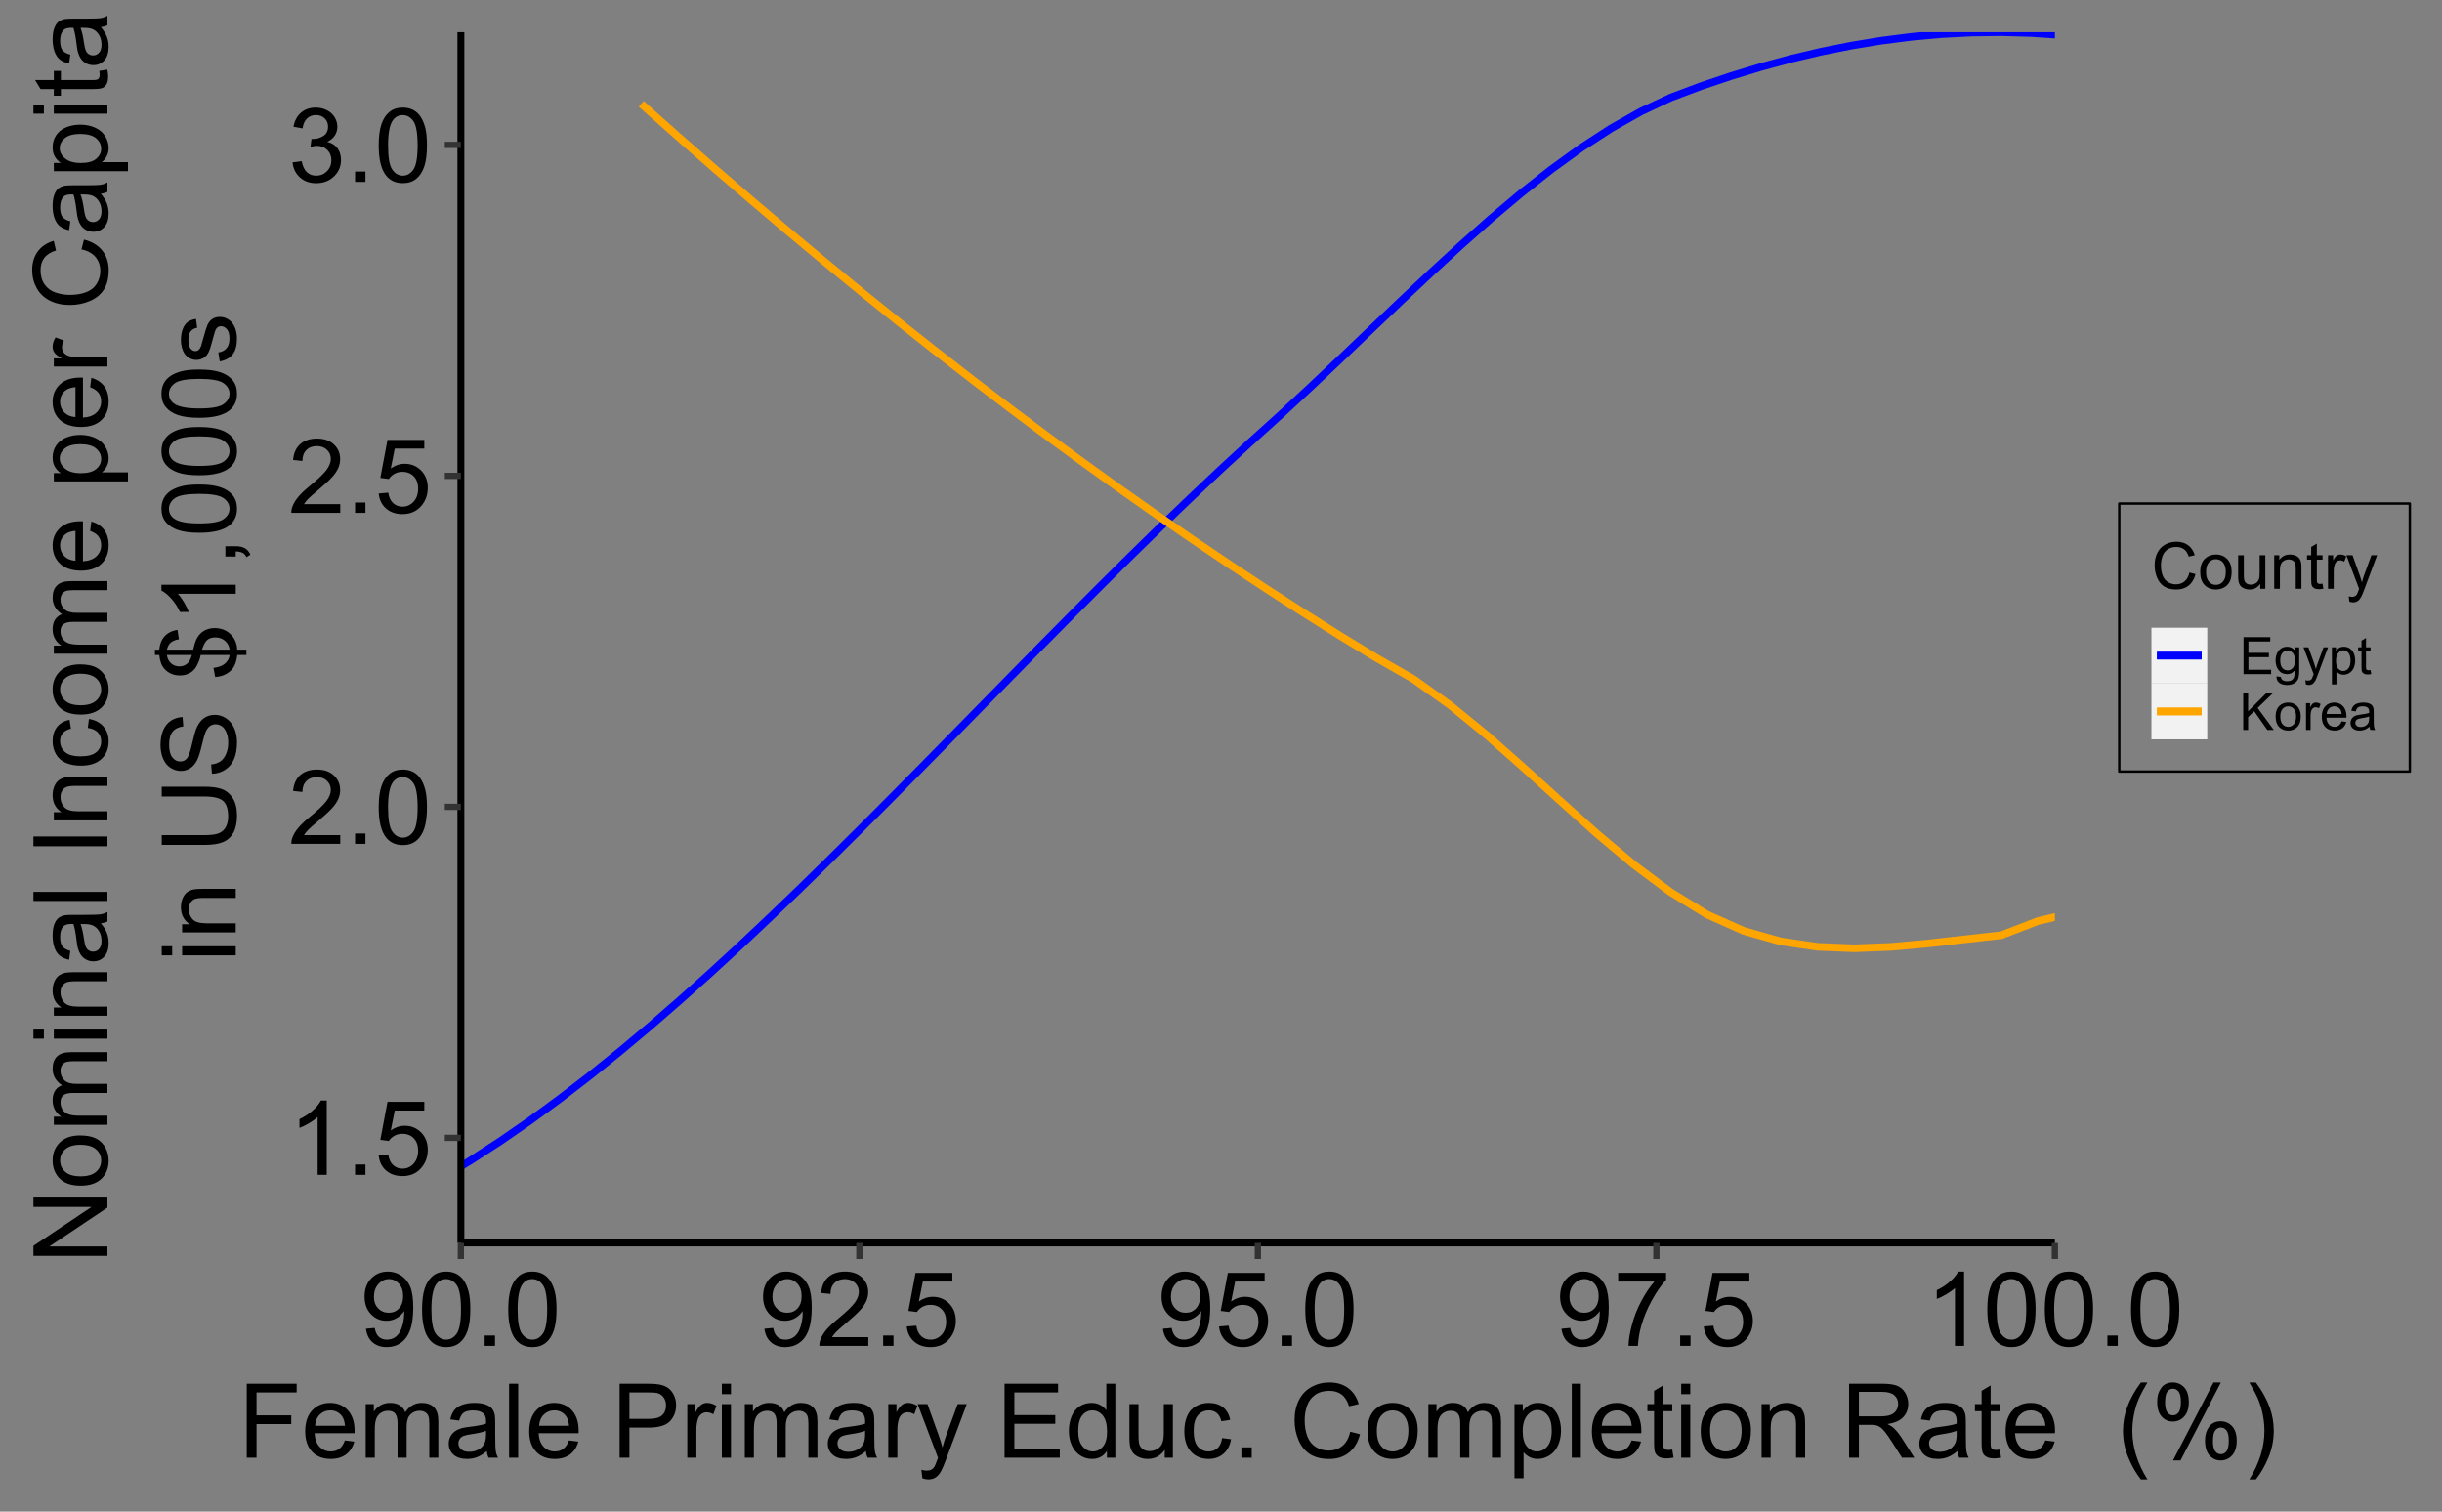 <?xml version="1.0" encoding="UTF-8"?>
<svg xmlns="http://www.w3.org/2000/svg" xmlns:xlink="http://www.w3.org/1999/xlink" width="756pt" height="468pt" viewBox="0 0 756 468" version="1.1">
<rect x="0" y="0" width="756" height="468" fill="#808080" stroke="none"/>
<defs>
<g>
<symbol overflow="visible" id="glyph0-0">
<path style="stroke:none;" d="M 4 0 L 4 -20 L 20 -20 L 20 0 Z M 4.5 -0.5 L 19.5 -0.5 L 19.5 -19.5 L 4.5 -19.5 Z M 4.5 -0.5 "/>
</symbol>
<symbol overflow="visible" id="glyph0-1">
<path style="stroke:none;" d="M 11.922 0 L 9.109 0 L 9.109 -17.922 C 8.43 -17.273 7.543 -16.629 6.445 -15.984 C 5.344 -15.336 4.355 -14.852 3.484 -14.531 L 3.484 -17.25 C 5.055 -17.988 6.43 -18.883 7.609 -19.938 C 8.785 -20.988 9.617 -22.008 10.109 -23 L 11.922 -23 Z M 11.922 0 "/>
</symbol>
<symbol overflow="visible" id="glyph0-2">
<path style="stroke:none;" d="M 2.906 0 L 2.906 -3.203 L 6.109 -3.203 L 6.109 0 Z M 2.906 0 "/>
</symbol>
<symbol overflow="visible" id="glyph0-3">
<path style="stroke:none;" d="M 1.328 -6 L 4.281 -6.25 C 4.496 -4.809 5.004 -3.727 5.805 -3.008 C 6.598 -2.281 7.559 -1.922 8.688 -1.922 C 10.039 -1.922 11.184 -2.43 12.125 -3.453 C 13.059 -4.469 13.527 -5.824 13.531 -7.516 C 13.527 -9.117 13.078 -10.383 12.18 -11.312 C 11.277 -12.238 10.098 -12.703 8.641 -12.703 C 7.73 -12.703 6.914 -12.496 6.188 -12.086 C 5.457 -11.672 4.883 -11.137 4.469 -10.484 L 1.828 -10.828 L 4.047 -22.594 L 15.438 -22.594 L 15.438 -19.906 L 6.297 -19.906 L 5.062 -13.75 C 6.438 -14.707 7.879 -15.188 9.391 -15.188 C 11.387 -15.188 13.074 -14.492 14.453 -13.109 C 15.824 -11.719 16.512 -9.938 16.516 -7.766 C 16.512 -5.688 15.906 -3.898 14.703 -2.391 C 13.23 -0.539 11.227 0.387 8.688 0.391 C 6.602 0.387 4.902 -0.195 3.586 -1.359 C 2.266 -2.523 1.512 -4.07 1.328 -6 Z M 1.328 -6 "/>
</symbol>
<symbol overflow="visible" id="glyph0-4">
<path style="stroke:none;" d="M 16.109 -2.703 L 16.109 0 L 0.969 0 C 0.945 -0.676 1.055 -1.324 1.297 -1.953 C 1.68 -2.98 2.297 -3.996 3.148 -5 C 3.992 -5.996 5.219 -7.152 6.828 -8.469 C 9.312 -10.508 10.996 -12.125 11.875 -13.32 C 12.746 -14.508 13.184 -15.637 13.188 -16.703 C 13.184 -17.816 12.785 -18.758 11.992 -19.523 C 11.191 -20.289 10.152 -20.672 8.875 -20.672 C 7.52 -20.672 6.438 -20.266 5.625 -19.453 C 4.812 -18.641 4.398 -17.516 4.391 -16.078 L 1.5 -16.375 C 1.695 -18.527 2.438 -20.172 3.734 -21.305 C 5.023 -22.434 6.758 -22.996 8.938 -23 C 11.133 -22.996 12.875 -22.387 14.156 -21.172 C 15.438 -19.949 16.078 -18.441 16.078 -16.641 C 16.078 -15.723 15.891 -14.82 15.516 -13.938 C 15.141 -13.051 14.516 -12.117 13.648 -11.141 C 12.773 -10.156 11.328 -8.812 9.312 -7.109 C 7.621 -5.688 6.539 -4.727 6.062 -4.227 C 5.582 -3.719 5.188 -3.211 4.875 -2.703 Z M 16.109 -2.703 "/>
</symbol>
<symbol overflow="visible" id="glyph0-5">
<path style="stroke:none;" d="M 1.328 -11.297 C 1.324 -14.004 1.602 -16.184 2.164 -17.836 C 2.719 -19.484 3.547 -20.758 4.648 -21.656 C 5.742 -22.551 7.125 -22.996 8.797 -23 C 10.023 -22.996 11.102 -22.75 12.031 -22.258 C 12.953 -21.762 13.719 -21.047 14.328 -20.117 C 14.93 -19.18 15.406 -18.047 15.75 -16.711 C 16.094 -15.371 16.266 -13.566 16.266 -11.297 C 16.266 -8.609 15.988 -6.438 15.438 -4.789 C 14.883 -3.133 14.059 -1.859 12.961 -0.961 C 11.859 -0.062 10.469 0.387 8.797 0.391 C 6.586 0.387 4.852 -0.402 3.594 -1.984 C 2.078 -3.887 1.324 -6.992 1.328 -11.297 Z M 4.219 -11.297 C 4.219 -7.535 4.656 -5.031 5.539 -3.789 C 6.414 -2.543 7.5 -1.922 8.797 -1.922 C 10.086 -1.922 11.172 -2.547 12.055 -3.797 C 12.93 -5.047 13.371 -7.547 13.375 -11.297 C 13.371 -15.066 12.93 -17.57 12.055 -18.812 C 11.172 -20.051 10.078 -20.672 8.766 -20.672 C 7.473 -20.672 6.441 -20.125 5.672 -19.031 C 4.703 -17.633 4.219 -15.055 4.219 -11.297 Z M 4.219 -11.297 "/>
</symbol>
<symbol overflow="visible" id="glyph0-6">
<path style="stroke:none;" d="M 1.344 -6.047 L 4.156 -6.422 C 4.477 -4.828 5.027 -3.68 5.805 -2.977 C 6.578 -2.273 7.523 -1.922 8.641 -1.922 C 9.961 -1.922 11.078 -2.379 11.992 -3.297 C 12.902 -4.211 13.359 -5.348 13.359 -6.703 C 13.359 -7.992 12.938 -9.055 12.094 -9.898 C 11.25 -10.734 10.176 -11.156 8.875 -11.156 C 8.34 -11.156 7.68 -11.051 6.891 -10.844 L 7.203 -13.312 C 7.387 -13.289 7.539 -13.277 7.656 -13.281 C 8.852 -13.277 9.93 -13.59 10.891 -14.219 C 11.848 -14.84 12.328 -15.805 12.328 -17.109 C 12.328 -18.141 11.977 -18.992 11.281 -19.672 C 10.578 -20.344 9.68 -20.684 8.578 -20.688 C 7.484 -20.684 6.57 -20.34 5.844 -19.656 C 5.109 -18.965 4.641 -17.934 4.438 -16.562 L 1.625 -17.062 C 1.965 -18.945 2.746 -20.406 3.969 -21.445 C 5.184 -22.48 6.699 -22.996 8.516 -23 C 9.762 -22.996 10.914 -22.73 11.969 -22.195 C 13.02 -21.656 13.824 -20.922 14.383 -20 C 14.938 -19.07 15.215 -18.086 15.219 -17.047 C 15.215 -16.055 14.949 -15.156 14.422 -14.344 C 13.887 -13.531 13.102 -12.883 12.062 -12.406 C 13.414 -12.09 14.465 -11.441 15.219 -10.461 C 15.965 -9.473 16.34 -8.242 16.344 -6.766 C 16.34 -4.762 15.613 -3.066 14.156 -1.68 C 12.695 -0.289 10.852 0.402 8.625 0.406 C 6.613 0.402 4.941 -0.191 3.617 -1.391 C 2.285 -2.586 1.527 -4.141 1.344 -6.047 Z M 1.344 -6.047 "/>
</symbol>
<symbol overflow="visible" id="glyph0-7">
<path style="stroke:none;" d="M 1.75 -5.297 L 4.453 -5.547 C 4.68 -4.273 5.117 -3.352 5.766 -2.781 C 6.41 -2.207 7.238 -1.922 8.25 -1.922 C 9.113 -1.922 9.871 -2.117 10.523 -2.516 C 11.172 -2.906 11.703 -3.438 12.125 -4.102 C 12.539 -4.762 12.891 -5.652 13.172 -6.781 C 13.453 -7.902 13.594 -9.051 13.594 -10.219 C 13.594 -10.344 13.586 -10.531 13.578 -10.781 C 13.012 -9.883 12.246 -9.156 11.273 -8.602 C 10.297 -8.043 9.242 -7.762 8.109 -7.766 C 6.211 -7.762 4.605 -8.449 3.297 -9.828 C 1.98 -11.199 1.324 -13.012 1.328 -15.266 C 1.324 -17.586 2.008 -19.457 3.383 -20.875 C 4.75 -22.289 6.469 -22.996 8.531 -23 C 10.02 -22.996 11.379 -22.598 12.617 -21.797 C 13.848 -20.992 14.785 -19.848 15.43 -18.367 C 16.066 -16.879 16.387 -14.73 16.391 -11.922 C 16.387 -8.992 16.07 -6.66 15.438 -4.93 C 14.801 -3.191 13.855 -1.871 12.602 -0.969 C 11.344 -0.062 9.871 0.387 8.188 0.391 C 6.391 0.387 4.93 -0.109 3.797 -1.102 C 2.66 -2.094 1.977 -3.492 1.75 -5.297 Z M 13.266 -15.406 C 13.266 -17.016 12.836 -18.297 11.977 -19.25 C 11.117 -20.195 10.082 -20.672 8.875 -20.672 C 7.621 -20.672 6.531 -20.16 5.609 -19.141 C 4.68 -18.117 4.219 -16.793 4.219 -15.172 C 4.219 -13.711 4.656 -12.527 5.539 -11.617 C 6.414 -10.703 7.5 -10.246 8.797 -10.25 C 10.094 -10.246 11.164 -10.703 12.008 -11.617 C 12.844 -12.527 13.266 -13.789 13.266 -15.406 Z M 13.266 -15.406 "/>
</symbol>
<symbol overflow="visible" id="glyph0-8">
<path style="stroke:none;" d="M 1.516 -19.906 L 1.516 -22.609 L 16.344 -22.609 L 16.344 -20.422 C 14.883 -18.867 13.438 -16.805 12.008 -14.234 C 10.57 -11.656 9.465 -9.012 8.688 -6.297 C 8.121 -4.379 7.762 -2.281 7.609 0 L 4.719 0 C 4.746 -1.801 5.102 -3.977 5.781 -6.531 C 6.457 -9.082 7.43 -11.543 8.695 -13.914 C 9.961 -16.281 11.305 -18.277 12.734 -19.906 Z M 1.516 -19.906 "/>
</symbol>
<symbol overflow="visible" id="glyph0-9">
<path style="stroke:none;" d="M 2.625 0 L 2.625 -22.906 L 18.078 -22.906 L 18.078 -20.203 L 5.656 -20.203 L 5.656 -13.109 L 16.406 -13.109 L 16.406 -10.406 L 5.656 -10.406 L 5.656 0 Z M 2.625 0 "/>
</symbol>
<symbol overflow="visible" id="glyph0-10">
<path style="stroke:none;" d="M 13.469 -5.344 L 16.375 -4.984 C 15.914 -3.285 15.066 -1.969 13.828 -1.031 C 12.586 -0.094 11 0.375 9.078 0.375 C 6.648 0.375 4.727 -0.371 3.305 -1.867 C 1.883 -3.359 1.172 -5.457 1.172 -8.156 C 1.172 -10.945 1.891 -13.109 3.328 -14.656 C 4.766 -16.195 6.629 -16.969 8.922 -16.969 C 11.137 -16.969 12.949 -16.211 14.359 -14.703 C 15.762 -13.188 16.465 -11.062 16.469 -8.328 C 16.465 -8.156 16.461 -7.906 16.453 -7.578 L 4.078 -7.578 C 4.18 -5.75 4.695 -4.355 5.625 -3.391 C 6.551 -2.418 7.707 -1.934 9.094 -1.938 C 10.125 -1.934 11.004 -2.203 11.734 -2.75 C 12.461 -3.289 13.039 -4.156 13.469 -5.344 Z M 4.234 -9.891 L 13.5 -9.891 C 13.375 -11.285 13.02 -12.332 12.438 -13.031 C 11.539 -14.113 10.379 -14.652 8.953 -14.656 C 7.66 -14.652 6.574 -14.223 5.695 -13.359 C 4.812 -12.492 4.324 -11.336 4.234 -9.891 Z M 4.234 -9.891 "/>
</symbol>
<symbol overflow="visible" id="glyph0-11">
<path style="stroke:none;" d="M 2.109 0 L 2.109 -16.594 L 4.625 -16.594 L 4.625 -14.266 C 5.141 -15.074 5.836 -15.727 6.703 -16.227 C 7.566 -16.719 8.551 -16.969 9.656 -16.969 C 10.883 -16.969 11.891 -16.711 12.68 -16.203 C 13.465 -15.688 14.02 -14.977 14.344 -14.062 C 15.656 -16 17.363 -16.969 19.469 -16.969 C 21.113 -16.969 22.379 -16.512 23.266 -15.602 C 24.148 -14.688 24.59 -13.285 24.594 -11.391 L 24.594 0 L 21.797 0 L 21.797 -10.453 C 21.797 -11.578 21.703 -12.387 21.523 -12.883 C 21.336 -13.375 21.008 -13.773 20.531 -14.078 C 20.051 -14.379 19.488 -14.531 18.844 -14.531 C 17.676 -14.531 16.707 -14.141 15.938 -13.367 C 15.164 -12.586 14.777 -11.344 14.781 -9.641 L 14.781 0 L 11.969 0 L 11.969 -10.781 C 11.965 -12.031 11.734 -12.969 11.281 -13.594 C 10.82 -14.219 10.07 -14.531 9.031 -14.531 C 8.234 -14.531 7.504 -14.32 6.836 -13.906 C 6.16 -13.484 5.672 -12.875 5.375 -12.078 C 5.07 -11.273 4.922 -10.117 4.922 -8.609 L 4.922 0 Z M 2.109 0 "/>
</symbol>
<symbol overflow="visible" id="glyph0-12">
<path style="stroke:none;" d="M 12.938 -2.047 C 11.895 -1.156 10.891 -0.531 9.93 -0.172 C 8.965 0.195 7.93 0.375 6.828 0.375 C 5 0.375 3.602 -0.07 2.625 -0.961 C 1.645 -1.852 1.152 -2.988 1.156 -4.375 C 1.152 -5.184 1.34 -5.926 1.711 -6.602 C 2.078 -7.27 2.562 -7.809 3.164 -8.219 C 3.762 -8.621 4.434 -8.93 5.188 -9.141 C 5.734 -9.285 6.57 -9.426 7.688 -9.562 C 9.957 -9.832 11.629 -10.152 12.703 -10.531 C 12.711 -10.914 12.715 -11.16 12.719 -11.266 C 12.715 -12.41 12.449 -13.219 11.922 -13.688 C 11.199 -14.32 10.133 -14.637 8.719 -14.641 C 7.395 -14.637 6.418 -14.406 5.789 -13.945 C 5.156 -13.48 4.688 -12.66 4.391 -11.484 L 1.641 -11.859 C 1.891 -13.035 2.301 -13.984 2.875 -14.711 C 3.445 -15.434 4.273 -15.992 5.359 -16.383 C 6.441 -16.773 7.695 -16.969 9.125 -16.969 C 10.539 -16.969 11.691 -16.801 12.578 -16.469 C 13.461 -16.133 14.113 -15.715 14.531 -15.211 C 14.945 -14.703 15.234 -14.062 15.406 -13.297 C 15.496 -12.812 15.543 -11.949 15.547 -10.703 L 15.547 -6.953 C 15.543 -4.336 15.605 -2.684 15.727 -1.992 C 15.844 -1.297 16.078 -0.633 16.438 0 L 13.5 0 C 13.207 -0.582 13.02 -1.262 12.938 -2.047 Z M 12.703 -8.328 C 11.68 -7.906 10.148 -7.555 8.109 -7.266 C 6.953 -7.098 6.133 -6.91 5.656 -6.703 C 5.172 -6.492 4.805 -6.188 4.547 -5.789 C 4.285 -5.387 4.152 -4.941 4.156 -4.453 C 4.152 -3.703 4.438 -3.078 5.008 -2.578 C 5.574 -2.078 6.406 -1.828 7.5 -1.828 C 8.582 -1.828 9.543 -2.062 10.391 -2.539 C 11.23 -3.008 11.852 -3.656 12.25 -4.484 C 12.551 -5.117 12.703 -6.055 12.703 -7.297 Z M 12.703 -8.328 "/>
</symbol>
<symbol overflow="visible" id="glyph0-13">
<path style="stroke:none;" d="M 2.047 0 L 2.047 -22.906 L 4.859 -22.906 L 4.859 0 Z M 2.047 0 "/>
</symbol>
<symbol overflow="visible" id="glyph0-14">
<path style="stroke:none;" d=""/>
</symbol>
<symbol overflow="visible" id="glyph0-15">
<path style="stroke:none;" d="M 2.469 0 L 2.469 -22.906 L 11.109 -22.906 C 12.629 -22.902 13.789 -22.832 14.594 -22.688 C 15.715 -22.5 16.656 -22.141 17.422 -21.617 C 18.18 -21.086 18.793 -20.352 19.258 -19.406 C 19.719 -18.457 19.949 -17.414 19.953 -16.281 C 19.949 -14.332 19.332 -12.684 18.094 -11.336 C 16.852 -9.984 14.609 -9.309 11.375 -9.312 L 5.5 -9.312 L 5.5 0 Z M 5.5 -12.016 L 11.422 -12.016 C 13.375 -12.012 14.766 -12.375 15.594 -13.109 C 16.414 -13.836 16.828 -14.863 16.828 -16.188 C 16.828 -17.145 16.586 -17.965 16.102 -18.648 C 15.617 -19.328 14.977 -19.777 14.188 -20 C 13.672 -20.133 12.73 -20.203 11.359 -20.203 L 5.5 -20.203 Z M 5.5 -12.016 "/>
</symbol>
<symbol overflow="visible" id="glyph0-16">
<path style="stroke:none;" d="M 2.078 0 L 2.078 -16.594 L 4.609 -16.594 L 4.609 -14.078 C 5.254 -15.254 5.852 -16.031 6.398 -16.406 C 6.945 -16.781 7.547 -16.969 8.203 -16.969 C 9.148 -16.969 10.109 -16.664 11.094 -16.062 L 10.125 -13.453 C 9.438 -13.859 8.75 -14.062 8.062 -14.062 C 7.445 -14.062 6.891 -13.875 6.406 -13.508 C 5.914 -13.133 5.566 -12.621 5.359 -11.969 C 5.043 -10.965 4.887 -9.871 4.891 -8.688 L 4.891 0 Z M 2.078 0 "/>
</symbol>
<symbol overflow="visible" id="glyph0-17">
<path style="stroke:none;" d="M 2.125 -19.672 L 2.125 -22.906 L 4.938 -22.906 L 4.938 -19.672 Z M 2.125 0 L 2.125 -16.594 L 4.938 -16.594 L 4.938 0 Z M 2.125 0 "/>
</symbol>
<symbol overflow="visible" id="glyph0-18">
<path style="stroke:none;" d="M 1.984 6.391 L 1.672 3.75 C 2.281 3.914 2.82 3.996 3.281 4 C 3.906 3.996 4.406 3.891 4.781 3.688 C 5.156 3.477 5.461 3.188 5.703 2.812 C 5.875 2.531 6.164 1.832 6.562 0.719 C 6.613 0.559 6.695 0.328 6.812 0.031 L 0.516 -16.594 L 3.547 -16.594 L 7 -6.984 C 7.445 -5.766 7.848 -4.484 8.203 -3.141 C 8.523 -4.43 8.906 -5.688 9.359 -6.922 L 12.906 -16.594 L 15.719 -16.594 L 9.406 0.281 C 8.727 2.102 8.203 3.355 7.828 4.047 C 7.328 4.973 6.754 5.652 6.109 6.086 C 5.461 6.516 4.691 6.73 3.797 6.734 C 3.254 6.73 2.648 6.617 1.984 6.391 Z M 1.984 6.391 "/>
</symbol>
<symbol overflow="visible" id="glyph0-19">
<path style="stroke:none;" d="M 2.531 0 L 2.531 -22.906 L 19.094 -22.906 L 19.094 -20.203 L 5.562 -20.203 L 5.562 -13.188 L 18.234 -13.188 L 18.234 -10.5 L 5.562 -10.5 L 5.562 -2.703 L 19.625 -2.703 L 19.625 0 Z M 2.531 0 "/>
</symbol>
<symbol overflow="visible" id="glyph0-20">
<path style="stroke:none;" d="M 12.875 0 L 12.875 -2.094 C 11.82 -0.445 10.273 0.375 8.234 0.375 C 6.906 0.375 5.691 0.012 4.586 -0.719 C 3.473 -1.445 2.613 -2.465 2.008 -3.773 C 1.395 -5.078 1.09 -6.578 1.094 -8.281 C 1.09 -9.934 1.367 -11.438 1.922 -12.789 C 2.473 -14.137 3.301 -15.172 4.406 -15.891 C 5.508 -16.609 6.742 -16.969 8.109 -16.969 C 9.109 -16.969 10 -16.758 10.781 -16.336 C 11.562 -15.914 12.195 -15.363 12.688 -14.688 L 12.688 -22.906 L 15.484 -22.906 L 15.484 0 Z M 3.984 -8.281 C 3.984 -6.152 4.43 -4.566 5.328 -3.516 C 6.219 -2.461 7.277 -1.934 8.5 -1.938 C 9.727 -1.934 10.77 -2.438 11.633 -3.445 C 12.488 -4.449 12.918 -5.98 12.922 -8.047 C 12.918 -10.312 12.48 -11.98 11.609 -13.047 C 10.73 -14.105 9.652 -14.637 8.375 -14.641 C 7.121 -14.637 6.078 -14.125 5.242 -13.109 C 4.402 -12.086 3.984 -10.477 3.984 -8.281 Z M 3.984 -8.281 "/>
</symbol>
<symbol overflow="visible" id="glyph0-21">
<path style="stroke:none;" d="M 12.984 0 L 12.984 -2.438 C 11.691 -0.562 9.934 0.375 7.719 0.375 C 6.734 0.375 5.82 0.188 4.977 -0.188 C 4.125 -0.562 3.496 -1.031 3.086 -1.602 C 2.672 -2.164 2.383 -2.859 2.219 -3.688 C 2.102 -4.234 2.043 -5.109 2.047 -6.312 L 2.047 -16.594 L 4.859 -16.594 L 4.859 -7.391 C 4.855 -5.918 4.914 -4.93 5.031 -4.422 C 5.207 -3.68 5.582 -3.098 6.156 -2.68 C 6.727 -2.254 7.434 -2.043 8.281 -2.047 C 9.121 -2.043 9.914 -2.262 10.656 -2.695 C 11.395 -3.125 11.918 -3.711 12.227 -4.461 C 12.531 -5.203 12.684 -6.285 12.688 -7.703 L 12.688 -16.594 L 15.5 -16.594 L 15.5 0 Z M 12.984 0 "/>
</symbol>
<symbol overflow="visible" id="glyph0-22">
<path style="stroke:none;" d="M 12.938 -6.078 L 15.703 -5.719 C 15.398 -3.812 14.625 -2.32 13.383 -1.242 C 12.137 -0.164 10.605 0.375 8.797 0.375 C 6.523 0.375 4.699 -0.367 3.32 -1.852 C 1.938 -3.336 1.246 -5.461 1.25 -8.234 C 1.246 -10.023 1.543 -11.594 2.141 -12.938 C 2.73 -14.281 3.637 -15.289 4.852 -15.961 C 6.062 -16.633 7.383 -16.969 8.812 -16.969 C 10.613 -16.969 12.086 -16.512 13.234 -15.602 C 14.379 -14.688 15.113 -13.395 15.438 -11.719 L 12.703 -11.297 C 12.441 -12.41 11.98 -13.246 11.32 -13.812 C 10.656 -14.371 9.855 -14.652 8.922 -14.656 C 7.504 -14.652 6.352 -14.145 5.469 -13.133 C 4.578 -12.113 4.137 -10.508 4.141 -8.312 C 4.137 -6.082 4.562 -4.461 5.422 -3.453 C 6.273 -2.438 7.391 -1.934 8.766 -1.938 C 9.867 -1.934 10.789 -2.273 11.531 -2.953 C 12.27 -3.629 12.738 -4.668 12.938 -6.078 Z M 12.938 -6.078 "/>
</symbol>
<symbol overflow="visible" id="glyph0-23">
<path style="stroke:none;" d="M 18.812 -8.031 L 21.844 -7.266 C 21.207 -4.773 20.062 -2.875 18.414 -1.57 C 16.762 -0.266 14.742 0.387 12.359 0.391 C 9.887 0.387 7.879 -0.113 6.336 -1.117 C 4.785 -2.121 3.609 -3.578 2.805 -5.484 C 1.996 -7.391 1.594 -9.438 1.594 -11.625 C 1.594 -14.008 2.047 -16.086 2.961 -17.867 C 3.867 -19.641 5.164 -20.992 6.852 -21.914 C 8.531 -22.836 10.383 -23.297 12.406 -23.297 C 14.695 -23.297 16.625 -22.711 18.188 -21.547 C 19.75 -20.375 20.836 -18.734 21.453 -16.625 L 18.469 -15.922 C 17.938 -17.586 17.164 -18.801 16.156 -19.562 C 15.141 -20.32 13.871 -20.699 12.344 -20.703 C 10.582 -20.699 9.109 -20.277 7.93 -19.438 C 6.742 -18.59 5.914 -17.457 5.438 -16.039 C 4.957 -14.613 4.715 -13.148 4.719 -11.641 C 4.715 -9.691 5 -7.992 5.57 -6.539 C 6.137 -5.086 7.02 -4 8.219 -3.281 C 9.414 -2.562 10.711 -2.203 12.109 -2.203 C 13.805 -2.203 15.242 -2.691 16.422 -3.672 C 17.598 -4.648 18.395 -6.102 18.812 -8.031 Z M 18.812 -8.031 "/>
</symbol>
<symbol overflow="visible" id="glyph0-24">
<path style="stroke:none;" d="M 1.062 -8.297 C 1.059 -11.367 1.914 -13.641 3.625 -15.125 C 5.051 -16.352 6.789 -16.969 8.844 -16.969 C 11.121 -16.969 12.988 -16.219 14.438 -14.727 C 15.883 -13.227 16.605 -11.164 16.609 -8.531 C 16.605 -6.395 16.285 -4.715 15.648 -3.492 C 15.004 -2.266 14.07 -1.312 12.852 -0.641 C 11.625 0.039 10.289 0.375 8.844 0.375 C 6.516 0.375 4.641 -0.367 3.211 -1.859 C 1.777 -3.344 1.059 -5.492 1.062 -8.297 Z M 3.953 -8.297 C 3.949 -6.172 4.414 -4.578 5.344 -3.523 C 6.27 -2.461 7.434 -1.934 8.844 -1.938 C 10.234 -1.934 11.398 -2.465 12.328 -3.531 C 13.254 -4.59 13.715 -6.211 13.719 -8.391 C 13.715 -10.441 13.25 -11.996 12.32 -13.055 C 11.387 -14.109 10.227 -14.637 8.844 -14.641 C 7.434 -14.637 6.27 -14.109 5.344 -13.062 C 4.414 -12.008 3.949 -10.422 3.953 -8.297 Z M 3.953 -8.297 "/>
</symbol>
<symbol overflow="visible" id="glyph0-25">
<path style="stroke:none;" d="M 2.109 6.359 L 2.109 -16.594 L 4.672 -16.594 L 4.672 -14.438 C 5.273 -15.281 5.957 -15.914 6.719 -16.336 C 7.477 -16.758 8.398 -16.969 9.484 -16.969 C 10.898 -16.969 12.148 -16.602 13.234 -15.875 C 14.316 -15.141 15.133 -14.113 15.688 -12.789 C 16.234 -11.457 16.512 -10 16.516 -8.422 C 16.512 -6.719 16.207 -5.191 15.602 -3.836 C 14.988 -2.473 14.102 -1.43 12.945 -0.711 C 11.781 0.016 10.562 0.375 9.281 0.375 C 8.344 0.375 7.5 0.18 6.758 -0.219 C 6.008 -0.609 5.398 -1.109 4.922 -1.719 L 4.922 6.359 Z M 4.656 -8.203 C 4.652 -6.066 5.086 -4.488 5.953 -3.469 C 6.816 -2.445 7.863 -1.934 9.094 -1.938 C 10.344 -1.934 11.414 -2.461 12.305 -3.523 C 13.195 -4.578 13.641 -6.219 13.641 -8.438 C 13.641 -10.551 13.203 -12.133 12.336 -13.188 C 11.461 -14.238 10.422 -14.766 9.219 -14.766 C 8.016 -14.766 6.957 -14.203 6.039 -13.086 C 5.113 -11.961 4.652 -10.336 4.656 -8.203 Z M 4.656 -8.203 "/>
</symbol>
<symbol overflow="visible" id="glyph0-26">
<path style="stroke:none;" d="M 8.25 -2.516 L 8.656 -0.031 C 7.859 0.137 7.152 0.215 6.531 0.219 C 5.508 0.215 4.715 0.059 4.156 -0.266 C 3.59 -0.586 3.195 -1.012 2.969 -1.539 C 2.738 -2.062 2.625 -3.168 2.625 -4.859 L 2.625 -14.406 L 0.562 -14.406 L 0.562 -16.594 L 2.625 -16.594 L 2.625 -20.703 L 5.422 -22.391 L 5.422 -16.594 L 8.25 -16.594 L 8.25 -14.406 L 5.422 -14.406 L 5.422 -4.703 C 5.418 -3.898 5.469 -3.383 5.57 -3.156 C 5.668 -2.926 5.828 -2.742 6.055 -2.609 C 6.273 -2.469 6.594 -2.402 7.016 -2.406 C 7.324 -2.402 7.738 -2.438 8.25 -2.516 Z M 8.25 -2.516 "/>
</symbol>
<symbol overflow="visible" id="glyph0-27">
<path style="stroke:none;" d="M 2.109 0 L 2.109 -16.594 L 4.641 -16.594 L 4.641 -14.234 C 5.859 -16.055 7.617 -16.969 9.922 -16.969 C 10.918 -16.969 11.84 -16.789 12.68 -16.43 C 13.516 -16.07 14.141 -15.598 14.562 -15.016 C 14.977 -14.43 15.27 -13.738 15.438 -12.938 C 15.539 -12.414 15.59 -11.5 15.594 -10.203 L 15.594 0 L 12.781 0 L 12.781 -10.094 C 12.777 -11.238 12.668 -12.094 12.453 -12.664 C 12.23 -13.227 11.844 -13.68 11.289 -14.023 C 10.73 -14.359 10.078 -14.531 9.328 -14.531 C 8.129 -14.531 7.094 -14.148 6.227 -13.391 C 5.355 -12.625 4.922 -11.184 4.922 -9.062 L 4.922 0 Z M 2.109 0 "/>
</symbol>
<symbol overflow="visible" id="glyph0-28">
<path style="stroke:none;" d="M 2.516 0 L 2.516 -22.906 L 12.672 -22.906 C 14.711 -22.902 16.262 -22.699 17.328 -22.289 C 18.387 -21.875 19.238 -21.148 19.875 -20.109 C 20.508 -19.066 20.824 -17.914 20.828 -16.656 C 20.824 -15.027 20.297 -13.656 19.25 -12.547 C 18.195 -11.43 16.57 -10.723 14.375 -10.422 C 15.172 -10.035 15.781 -9.656 16.203 -9.281 C 17.086 -8.469 17.926 -7.453 18.719 -6.234 L 22.703 0 L 18.891 0 L 15.859 -4.766 C 14.973 -6.137 14.242 -7.191 13.672 -7.922 C 13.094 -8.648 12.582 -9.156 12.133 -9.453 C 11.676 -9.742 11.215 -9.945 10.75 -10.062 C 10.402 -10.133 9.84 -10.172 9.062 -10.172 L 5.547 -10.172 L 5.547 0 Z M 5.547 -12.797 L 12.062 -12.797 C 13.445 -12.797 14.527 -12.938 15.312 -13.227 C 16.09 -13.508 16.684 -13.969 17.094 -14.602 C 17.496 -15.23 17.699 -15.914 17.703 -16.656 C 17.699 -17.738 17.309 -18.629 16.523 -19.328 C 15.734 -20.023 14.492 -20.371 12.797 -20.375 L 5.547 -20.375 Z M 5.547 -12.797 "/>
</symbol>
<symbol overflow="visible" id="glyph0-29">
<path style="stroke:none;" d="M 7.484 6.734 C 5.93 4.773 4.617 2.484 3.547 -0.141 C 2.469 -2.766 1.934 -5.484 1.938 -8.297 C 1.934 -10.773 2.336 -13.148 3.141 -15.422 C 4.078 -18.055 5.523 -20.68 7.484 -23.297 L 9.5 -23.297 C 8.234 -21.129 7.402 -19.582 7 -18.656 C 6.363 -17.219 5.863 -15.719 5.5 -14.156 C 5.051 -12.207 4.828 -10.246 4.828 -8.281 C 4.828 -3.266 6.383 1.734 9.5 6.734 Z M 7.484 6.734 "/>
</symbol>
<symbol overflow="visible" id="glyph0-30">
<path style="stroke:none;" d="M 1.859 -17.406 C 1.855 -19.039 2.27 -20.43 3.094 -21.578 C 3.914 -22.723 5.105 -23.297 6.672 -23.297 C 8.105 -23.297 9.297 -22.781 10.242 -21.758 C 11.184 -20.727 11.652 -19.219 11.656 -17.234 C 11.652 -15.293 11.176 -13.801 10.227 -12.758 C 9.27 -11.707 8.098 -11.184 6.703 -11.188 C 5.316 -11.184 4.16 -11.699 3.242 -12.734 C 2.316 -13.762 1.855 -15.32 1.859 -17.406 Z M 6.75 -21.359 C 6.051 -21.355 5.469 -21.055 5.008 -20.453 C 4.543 -19.848 4.312 -18.738 4.312 -17.125 C 4.312 -15.652 4.547 -14.617 5.016 -14.023 C 5.484 -13.422 6.062 -13.125 6.75 -13.125 C 7.457 -13.125 8.043 -13.426 8.508 -14.031 C 8.969 -14.633 9.199 -15.738 9.203 -17.344 C 9.199 -18.82 8.965 -19.859 8.5 -20.461 C 8.027 -21.059 7.445 -21.355 6.75 -21.359 Z M 6.766 0.844 L 19.297 -23.297 L 21.578 -23.297 L 9.094 0.844 Z M 16.672 -5.375 C 16.668 -7.016 17.082 -8.41 17.906 -9.555 C 18.727 -10.691 19.922 -11.262 21.5 -11.266 C 22.934 -11.262 24.125 -10.75 25.07 -9.727 C 26.012 -8.699 26.484 -7.191 26.484 -5.203 C 26.484 -3.266 26.008 -1.773 25.055 -0.727 C 24.102 0.32 22.922 0.844 21.516 0.844 C 20.129 0.844 18.973 0.328 18.055 -0.711 C 17.129 -1.742 16.668 -3.297 16.672 -5.375 Z M 21.578 -9.328 C 20.867 -9.328 20.281 -9.023 19.82 -8.422 C 19.355 -7.812 19.125 -6.703 19.125 -5.094 C 19.125 -3.633 19.359 -2.602 19.828 -2 C 20.297 -1.391 20.875 -1.09 21.562 -1.094 C 22.281 -1.09 22.871 -1.391 23.336 -2 C 23.797 -2.602 24.027 -3.707 24.031 -5.312 C 24.027 -6.789 23.793 -7.828 23.328 -8.43 C 22.855 -9.027 22.273 -9.328 21.578 -9.328 Z M 21.578 -9.328 "/>
</symbol>
<symbol overflow="visible" id="glyph0-31">
<path style="stroke:none;" d="M 3.953 6.734 L 1.938 6.734 C 5.051 1.734 6.609 -3.266 6.609 -8.281 C 6.609 -10.234 6.383 -12.18 5.938 -14.109 C 5.578 -15.672 5.086 -17.172 4.453 -18.609 C 4.047 -19.547 3.207 -21.109 1.938 -23.297 L 3.953 -23.297 C 5.91 -20.68 7.359 -18.055 8.297 -15.422 C 9.098 -13.148 9.496 -10.773 9.5 -8.297 C 9.496 -5.484 8.957 -2.766 7.883 -0.141 C 6.801 2.484 5.492 4.773 3.953 6.734 Z M 3.953 6.734 "/>
</symbol>
<symbol overflow="visible" id="glyph1-0">
<path style="stroke:none;" d="M 0 -4 L -20 -4 L -20 -20 L 0 -20 Z M -0.5 -4.5 L -0.5 -19.5 L -19.5 -19.5 L -19.5 -4.5 Z M -0.5 -4.5 "/>
</symbol>
<symbol overflow="visible" id="glyph1-1">
<path style="stroke:none;" d="M 0 -2.438 L -22.906 -2.438 L -22.906 -5.547 L -4.922 -17.578 L -22.906 -17.578 L -22.906 -20.484 L 0 -20.484 L 0 -17.375 L -18 -5.344 L 0 -5.344 Z M 0 -2.438 "/>
</symbol>
<symbol overflow="visible" id="glyph1-2">
<path style="stroke:none;" d="M -8.297 -1.062 C -11.367 -1.059 -13.641 -1.914 -15.125 -3.625 C -16.352 -5.051 -16.969 -6.789 -16.969 -8.844 C -16.969 -11.121 -16.219 -12.988 -14.727 -14.438 C -13.227 -15.883 -11.164 -16.605 -8.531 -16.609 C -6.395 -16.605 -4.715 -16.285 -3.492 -15.648 C -2.266 -15.004 -1.312 -14.07 -0.641 -12.852 C 0.039 -11.625 0.375 -10.289 0.375 -8.844 C 0.375 -6.516 -0.367 -4.641 -1.859 -3.211 C -3.344 -1.777 -5.492 -1.059 -8.297 -1.062 Z M -8.297 -3.953 C -6.172 -3.949 -4.578 -4.414 -3.523 -5.344 C -2.461 -6.27 -1.934 -7.434 -1.938 -8.844 C -1.934 -10.234 -2.465 -11.398 -3.531 -12.328 C -4.59 -13.254 -6.211 -13.715 -8.391 -13.719 C -10.441 -13.715 -11.996 -13.25 -13.055 -12.32 C -14.109 -11.387 -14.637 -10.227 -14.641 -8.844 C -14.637 -7.434 -14.109 -6.27 -13.062 -5.344 C -12.008 -4.414 -10.422 -3.949 -8.297 -3.953 Z M -8.297 -3.953 "/>
</symbol>
<symbol overflow="visible" id="glyph1-3">
<path style="stroke:none;" d="M 0 -2.109 L -16.594 -2.109 L -16.594 -4.625 L -14.266 -4.625 C -15.074 -5.141 -15.727 -5.836 -16.227 -6.703 C -16.719 -7.566 -16.969 -8.551 -16.969 -9.656 C -16.969 -10.883 -16.711 -11.891 -16.203 -12.68 C -15.688 -13.465 -14.977 -14.02 -14.062 -14.344 C -16 -15.656 -16.969 -17.363 -16.969 -19.469 C -16.969 -21.113 -16.512 -22.379 -15.602 -23.266 C -14.688 -24.148 -13.285 -24.59 -11.391 -24.594 L 0 -24.594 L 0 -21.797 L -10.453 -21.797 C -11.578 -21.797 -12.387 -21.703 -12.883 -21.523 C -13.375 -21.336 -13.773 -21.008 -14.078 -20.531 C -14.379 -20.051 -14.531 -19.488 -14.531 -18.844 C -14.531 -17.676 -14.141 -16.707 -13.367 -15.938 C -12.586 -15.164 -11.344 -14.777 -9.641 -14.781 L 0 -14.781 L 0 -11.969 L -10.781 -11.969 C -12.031 -11.965 -12.969 -11.734 -13.594 -11.281 C -14.219 -10.82 -14.531 -10.07 -14.531 -9.031 C -14.531 -8.234 -14.32 -7.504 -13.906 -6.836 C -13.484 -6.16 -12.875 -5.672 -12.078 -5.375 C -11.273 -5.07 -10.117 -4.922 -8.609 -4.922 L 0 -4.922 Z M 0 -2.109 "/>
</symbol>
<symbol overflow="visible" id="glyph1-4">
<path style="stroke:none;" d="M -19.672 -2.125 L -22.906 -2.125 L -22.906 -4.938 L -19.672 -4.938 Z M 0 -2.125 L -16.594 -2.125 L -16.594 -4.938 L 0 -4.938 Z M 0 -2.125 "/>
</symbol>
<symbol overflow="visible" id="glyph1-5">
<path style="stroke:none;" d="M 0 -2.109 L -16.594 -2.109 L -16.594 -4.641 L -14.234 -4.641 C -16.055 -5.859 -16.969 -7.617 -16.969 -9.922 C -16.969 -10.918 -16.789 -11.84 -16.43 -12.68 C -16.07 -13.516 -15.598 -14.141 -15.016 -14.562 C -14.43 -14.977 -13.738 -15.27 -12.938 -15.438 C -12.414 -15.539 -11.5 -15.59 -10.203 -15.594 L 0 -15.594 L 0 -12.781 L -10.094 -12.781 C -11.238 -12.777 -12.094 -12.668 -12.664 -12.453 C -13.227 -12.23 -13.68 -11.844 -14.023 -11.289 C -14.359 -10.73 -14.531 -10.078 -14.531 -9.328 C -14.531 -8.129 -14.148 -7.094 -13.391 -6.227 C -12.625 -5.355 -11.184 -4.922 -9.062 -4.922 L 0 -4.922 Z M 0 -2.109 "/>
</symbol>
<symbol overflow="visible" id="glyph1-6">
<path style="stroke:none;" d="M -2.047 -12.938 C -1.156 -11.895 -0.531 -10.891 -0.172 -9.93 C 0.195 -8.965 0.375 -7.93 0.375 -6.828 C 0.375 -5 -0.07 -3.602 -0.961 -2.625 C -1.852 -1.645 -2.988 -1.152 -4.375 -1.156 C -5.184 -1.152 -5.926 -1.34 -6.602 -1.711 C -7.27 -2.078 -7.809 -2.562 -8.219 -3.164 C -8.621 -3.762 -8.93 -4.434 -9.141 -5.188 C -9.285 -5.734 -9.426 -6.57 -9.562 -7.688 C -9.832 -9.957 -10.152 -11.629 -10.531 -12.703 C -10.914 -12.711 -11.16 -12.715 -11.266 -12.719 C -12.41 -12.715 -13.219 -12.449 -13.688 -11.922 C -14.32 -11.199 -14.637 -10.133 -14.641 -8.719 C -14.637 -7.395 -14.406 -6.418 -13.945 -5.789 C -13.48 -5.156 -12.66 -4.688 -11.484 -4.391 L -11.859 -1.641 C -13.035 -1.891 -13.984 -2.301 -14.711 -2.875 C -15.434 -3.445 -15.992 -4.273 -16.383 -5.359 C -16.773 -6.441 -16.969 -7.695 -16.969 -9.125 C -16.969 -10.539 -16.801 -11.691 -16.469 -12.578 C -16.133 -13.461 -15.715 -14.113 -15.211 -14.531 C -14.703 -14.945 -14.062 -15.234 -13.297 -15.406 C -12.812 -15.496 -11.949 -15.543 -10.703 -15.547 L -6.953 -15.547 C -4.336 -15.543 -2.684 -15.605 -1.992 -15.727 C -1.297 -15.844 -0.633 -16.078 0 -16.438 L 0 -13.5 C -0.582 -13.207 -1.262 -13.02 -2.047 -12.938 Z M -8.328 -12.703 C -7.906 -11.68 -7.555 -10.148 -7.266 -8.109 C -7.098 -6.953 -6.91 -6.133 -6.703 -5.656 C -6.492 -5.172 -6.188 -4.805 -5.789 -4.547 C -5.387 -4.285 -4.941 -4.152 -4.453 -4.156 C -3.703 -4.152 -3.078 -4.438 -2.578 -5.008 C -2.078 -5.574 -1.828 -6.406 -1.828 -7.5 C -1.828 -8.582 -2.062 -9.543 -2.539 -10.391 C -3.008 -11.23 -3.656 -11.852 -4.484 -12.25 C -5.117 -12.551 -6.055 -12.703 -7.297 -12.703 Z M -8.328 -12.703 "/>
</symbol>
<symbol overflow="visible" id="glyph1-7">
<path style="stroke:none;" d="M 0 -2.047 L -22.906 -2.047 L -22.906 -4.859 L 0 -4.859 Z M 0 -2.047 "/>
</symbol>
<symbol overflow="visible" id="glyph1-8">
<path style="stroke:none;" d=""/>
</symbol>
<symbol overflow="visible" id="glyph1-9">
<path style="stroke:none;" d="M 0 -2.984 L -22.906 -2.984 L -22.906 -6.016 L 0 -6.016 Z M 0 -2.984 "/>
</symbol>
<symbol overflow="visible" id="glyph1-10">
<path style="stroke:none;" d="M -6.078 -12.938 L -5.719 -15.703 C -3.812 -15.398 -2.32 -14.625 -1.242 -13.383 C -0.164 -12.137 0.375 -10.605 0.375 -8.797 C 0.375 -6.523 -0.367 -4.699 -1.852 -3.32 C -3.336 -1.938 -5.461 -1.246 -8.234 -1.25 C -10.023 -1.246 -11.594 -1.543 -12.938 -2.141 C -14.281 -2.73 -15.289 -3.637 -15.961 -4.852 C -16.633 -6.062 -16.969 -7.383 -16.969 -8.812 C -16.969 -10.613 -16.512 -12.086 -15.602 -13.234 C -14.688 -14.379 -13.395 -15.113 -11.719 -15.438 L -11.297 -12.703 C -12.41 -12.441 -13.246 -11.98 -13.812 -11.32 C -14.371 -10.656 -14.652 -9.855 -14.656 -8.922 C -14.652 -7.504 -14.145 -6.352 -13.133 -5.469 C -12.113 -4.578 -10.508 -4.137 -8.312 -4.141 C -6.082 -4.137 -4.461 -4.562 -3.453 -5.422 C -2.438 -6.273 -1.934 -7.391 -1.938 -8.766 C -1.934 -9.867 -2.273 -10.789 -2.953 -11.531 C -3.629 -12.27 -4.668 -12.738 -6.078 -12.938 Z M -6.078 -12.938 "/>
</symbol>
<symbol overflow="visible" id="glyph1-11">
<path style="stroke:none;" d="M -5.344 -13.469 L -4.984 -16.375 C -3.285 -15.914 -1.969 -15.066 -1.031 -13.828 C -0.094 -12.586 0.375 -11 0.375 -9.078 C 0.375 -6.648 -0.371 -4.727 -1.867 -3.305 C -3.359 -1.883 -5.457 -1.172 -8.156 -1.172 C -10.945 -1.172 -13.109 -1.891 -14.656 -3.328 C -16.195 -4.766 -16.969 -6.629 -16.969 -8.922 C -16.969 -11.137 -16.211 -12.949 -14.703 -14.359 C -13.188 -15.762 -11.062 -16.465 -8.328 -16.469 C -8.156 -16.465 -7.906 -16.461 -7.578 -16.453 L -7.578 -4.078 C -5.75 -4.18 -4.355 -4.695 -3.391 -5.625 C -2.418 -6.551 -1.934 -7.707 -1.938 -9.094 C -1.934 -10.125 -2.203 -11.004 -2.75 -11.734 C -3.289 -12.461 -4.156 -13.039 -5.344 -13.469 Z M -9.891 -4.234 L -9.891 -13.5 C -11.285 -13.375 -12.332 -13.02 -13.031 -12.438 C -14.113 -11.539 -14.652 -10.379 -14.656 -8.953 C -14.652 -7.66 -14.223 -6.574 -13.359 -5.695 C -12.492 -4.812 -11.336 -4.324 -9.891 -4.234 Z M -9.891 -4.234 "/>
</symbol>
<symbol overflow="visible" id="glyph1-12">
<path style="stroke:none;" d="M 6.359 -2.109 L -16.594 -2.109 L -16.594 -4.672 L -14.438 -4.672 C -15.281 -5.273 -15.914 -5.957 -16.336 -6.719 C -16.758 -7.477 -16.969 -8.398 -16.969 -9.484 C -16.969 -10.898 -16.602 -12.148 -15.875 -13.234 C -15.141 -14.316 -14.113 -15.133 -12.789 -15.688 C -11.457 -16.234 -10 -16.512 -8.422 -16.516 C -6.719 -16.512 -5.191 -16.207 -3.836 -15.602 C -2.473 -14.988 -1.43 -14.102 -0.711 -12.945 C 0.016 -11.781 0.375 -10.562 0.375 -9.281 C 0.375 -8.344 0.18 -7.5 -0.219 -6.758 C -0.609 -6.008 -1.109 -5.398 -1.719 -4.922 L 6.359 -4.922 Z M -8.203 -4.656 C -6.066 -4.652 -4.488 -5.086 -3.469 -5.953 C -2.445 -6.816 -1.934 -7.863 -1.938 -9.094 C -1.934 -10.344 -2.461 -11.414 -3.523 -12.305 C -4.578 -13.195 -6.219 -13.641 -8.438 -13.641 C -10.551 -13.641 -12.133 -13.203 -13.188 -12.336 C -14.238 -11.461 -14.766 -10.422 -14.766 -9.219 C -14.766 -8.016 -14.203 -6.957 -13.086 -6.039 C -11.961 -5.113 -10.336 -4.652 -8.203 -4.656 Z M -8.203 -4.656 "/>
</symbol>
<symbol overflow="visible" id="glyph1-13">
<path style="stroke:none;" d="M 0 -2.078 L -16.594 -2.078 L -16.594 -4.609 L -14.078 -4.609 C -15.254 -5.254 -16.031 -5.852 -16.406 -6.398 C -16.781 -6.945 -16.969 -7.547 -16.969 -8.203 C -16.969 -9.148 -16.664 -10.109 -16.062 -11.094 L -13.453 -10.125 C -13.859 -9.438 -14.062 -8.75 -14.062 -8.062 C -14.062 -7.445 -13.875 -6.891 -13.508 -6.406 C -13.133 -5.914 -12.621 -5.566 -11.969 -5.359 C -10.965 -5.043 -9.871 -4.887 -8.688 -4.891 L 0 -4.891 Z M 0 -2.078 "/>
</symbol>
<symbol overflow="visible" id="glyph1-14">
<path style="stroke:none;" d="M -8.031 -18.812 L -7.266 -21.844 C -4.773 -21.207 -2.875 -20.062 -1.57 -18.414 C -0.266 -16.762 0.387 -14.742 0.391 -12.359 C 0.387 -9.887 -0.113 -7.879 -1.117 -6.336 C -2.121 -4.785 -3.578 -3.609 -5.484 -2.805 C -7.391 -1.996 -9.438 -1.594 -11.625 -1.594 C -14.008 -1.594 -16.086 -2.047 -17.867 -2.961 C -19.641 -3.867 -20.992 -5.164 -21.914 -6.852 C -22.836 -8.531 -23.297 -10.383 -23.297 -12.406 C -23.297 -14.695 -22.711 -16.625 -21.547 -18.188 C -20.375 -19.75 -18.734 -20.836 -16.625 -21.453 L -15.922 -18.469 C -17.586 -17.938 -18.801 -17.164 -19.562 -16.156 C -20.32 -15.141 -20.699 -13.871 -20.703 -12.344 C -20.699 -10.582 -20.277 -9.109 -19.438 -7.93 C -18.59 -6.742 -17.457 -5.914 -16.039 -5.438 C -14.613 -4.957 -13.148 -4.715 -11.641 -4.719 C -9.691 -4.715 -7.992 -5 -6.539 -5.57 C -5.086 -6.137 -4 -7.02 -3.281 -8.219 C -2.562 -9.414 -2.203 -10.711 -2.203 -12.109 C -2.203 -13.805 -2.691 -15.242 -3.672 -16.422 C -4.648 -17.598 -6.102 -18.395 -8.031 -18.812 Z M -8.031 -18.812 "/>
</symbol>
<symbol overflow="visible" id="glyph1-15">
<path style="stroke:none;" d="M -2.516 -8.25 L -0.031 -8.656 C 0.137 -7.859 0.215 -7.152 0.219 -6.531 C 0.215 -5.508 0.059 -4.715 -0.266 -4.156 C -0.586 -3.59 -1.012 -3.195 -1.539 -2.969 C -2.062 -2.738 -3.168 -2.625 -4.859 -2.625 L -14.406 -2.625 L -14.406 -0.562 L -16.594 -0.562 L -16.594 -2.625 L -20.703 -2.625 L -22.391 -5.422 L -16.594 -5.422 L -16.594 -8.25 L -14.406 -8.25 L -14.406 -5.422 L -4.703 -5.422 C -3.898 -5.418 -3.383 -5.469 -3.156 -5.57 C -2.926 -5.668 -2.742 -5.828 -2.609 -6.055 C -2.469 -6.273 -2.402 -6.594 -2.406 -7.016 C -2.402 -7.324 -2.438 -7.738 -2.516 -8.25 Z M -2.516 -8.25 "/>
</symbol>
<symbol overflow="visible" id="glyph1-16">
<path style="stroke:none;" d="M -22.906 -17.5 L -22.906 -20.531 L -9.672 -20.531 C -7.367 -20.531 -5.539 -20.27 -4.188 -19.75 C -2.832 -19.227 -1.73 -18.285 -0.883 -16.93 C -0.035 -15.566 0.387 -13.785 0.391 -11.578 C 0.387 -9.43 0.02 -7.672 -0.719 -6.312 C -1.457 -4.945 -2.527 -3.973 -3.93 -3.391 C -5.328 -2.805 -7.242 -2.512 -9.672 -2.516 L -22.906 -2.516 L -22.906 -5.547 L -9.688 -5.547 C -7.695 -5.543 -6.23 -5.727 -5.289 -6.102 C -4.344 -6.469 -3.617 -7.105 -3.109 -8.008 C -2.598 -8.906 -2.344 -10.008 -2.344 -11.312 C -2.344 -13.539 -2.848 -15.129 -3.859 -16.078 C -4.867 -17.023 -6.809 -17.496 -9.688 -17.5 Z M -22.906 -17.5 "/>
</symbol>
<symbol overflow="visible" id="glyph1-17">
<path style="stroke:none;" d="M -7.359 -1.438 L -7.609 -4.297 C -6.461 -4.43 -5.52 -4.746 -4.789 -5.242 C -4.051 -5.734 -3.457 -6.504 -3.008 -7.547 C -2.551 -8.586 -2.324 -9.758 -2.328 -11.062 C -2.324 -12.219 -2.496 -13.238 -2.844 -14.125 C -3.184 -15.008 -3.656 -15.668 -4.258 -16.102 C -4.855 -16.531 -5.508 -16.746 -6.219 -16.75 C -6.934 -16.746 -7.562 -16.539 -8.102 -16.125 C -8.637 -15.707 -9.086 -15.02 -9.453 -14.062 C -9.688 -13.445 -10.062 -12.086 -10.57 -9.984 C -11.074 -7.879 -11.551 -6.402 -12 -5.562 C -12.57 -4.465 -13.281 -3.652 -14.133 -3.117 C -14.98 -2.578 -15.93 -2.309 -16.984 -2.312 C -18.137 -2.309 -19.219 -2.637 -20.227 -3.297 C -21.23 -3.949 -21.992 -4.906 -22.516 -6.172 C -23.035 -7.43 -23.297 -8.832 -23.297 -10.375 C -23.297 -12.07 -23.023 -13.566 -22.477 -14.867 C -21.93 -16.16 -21.125 -17.16 -20.062 -17.859 C -19 -18.555 -17.797 -18.93 -16.453 -18.984 L -16.234 -16.078 C -17.68 -15.922 -18.773 -15.391 -19.516 -14.492 C -20.254 -13.586 -20.625 -12.258 -20.625 -10.5 C -20.625 -8.664 -20.289 -7.328 -19.617 -6.492 C -18.945 -5.652 -18.133 -5.23 -17.188 -5.234 C -16.359 -5.23 -15.684 -5.527 -15.156 -6.125 C -14.621 -6.703 -14.078 -8.227 -13.523 -10.695 C -12.965 -13.156 -12.477 -14.848 -12.062 -15.766 C -11.445 -17.098 -10.668 -18.082 -9.727 -18.719 C -8.781 -19.352 -7.695 -19.668 -6.469 -19.672 C -5.25 -19.668 -4.102 -19.32 -3.023 -18.625 C -1.945 -17.926 -1.105 -16.922 -0.508 -15.617 C 0.09 -14.305 0.387 -12.836 0.391 -11.203 C 0.387 -9.129 0.086 -7.391 -0.516 -5.992 C -1.117 -4.59 -2.023 -3.492 -3.242 -2.695 C -4.453 -1.898 -5.828 -1.477 -7.359 -1.438 Z M -7.359 -1.438 "/>
</symbol>
<symbol overflow="visible" id="glyph1-18">
<path style="stroke:none;" d="M 3.297 -7.969 L 0.484 -7.969 C 0.305 -6.562 -0.008 -5.418 -0.461 -4.539 C -0.91 -3.656 -1.641 -2.895 -2.656 -2.258 C -3.664 -1.613 -4.898 -1.242 -6.359 -1.141 L -6.891 -3.969 C -5.379 -4.184 -4.27 -4.57 -3.562 -5.125 C -2.562 -5.914 -2.004 -6.863 -1.891 -7.969 L -10.844 -7.969 C -11.059 -6.812 -11.508 -5.629 -12.188 -4.422 C -12.688 -3.523 -13.379 -2.832 -14.266 -2.352 C -15.148 -1.863 -16.152 -1.621 -17.281 -1.625 C -19.277 -1.621 -20.898 -2.332 -22.141 -3.75 C -22.973 -4.695 -23.484 -6.102 -23.672 -7.969 L -25.016 -7.969 L -25.016 -9.625 L -23.672 -9.625 C -23.516 -11.258 -23.035 -12.555 -22.234 -13.516 C -21.211 -14.742 -19.809 -15.48 -18.031 -15.734 L -17.594 -12.828 C -18.695 -12.656 -19.543 -12.312 -20.133 -11.789 C -20.719 -11.262 -21.105 -10.539 -21.297 -9.625 L -13.188 -9.625 C -12.832 -11.039 -12.555 -11.977 -12.359 -12.438 C -11.969 -13.309 -11.5 -14.023 -10.953 -14.578 C -10.398 -15.129 -9.742 -15.551 -8.984 -15.852 C -8.219 -16.145 -7.398 -16.293 -6.516 -16.297 C -4.566 -16.293 -2.941 -15.676 -1.641 -14.438 C -0.34 -13.195 0.355 -11.59 0.453 -9.625 L 3.297 -9.625 Z M -21.328 -7.969 C -21.16 -6.875 -20.723 -6.012 -20.016 -5.383 C -19.305 -4.75 -18.465 -4.434 -17.5 -4.438 C -16.539 -4.434 -15.738 -4.703 -15.094 -5.242 C -14.445 -5.777 -13.93 -6.688 -13.547 -7.969 Z M -1.891 -9.625 C -2.023 -10.715 -2.496 -11.617 -3.312 -12.336 C -4.121 -13.047 -5.129 -13.406 -6.328 -13.406 C -7.348 -13.406 -8.168 -13.152 -8.789 -12.648 C -9.406 -12.141 -9.961 -11.133 -10.453 -9.625 Z M -1.891 -9.625 "/>
</symbol>
<symbol overflow="visible" id="glyph1-19">
<path style="stroke:none;" d="M 0 -11.922 L 0 -9.109 L -17.922 -9.109 C -17.273 -8.43 -16.629 -7.543 -15.984 -6.445 C -15.336 -5.344 -14.852 -4.355 -14.531 -3.484 L -17.25 -3.484 C -17.988 -5.055 -18.883 -6.43 -19.938 -7.609 C -20.988 -8.785 -22.008 -9.617 -23 -10.109 L -23 -11.922 Z M 0 -11.922 "/>
</symbol>
<symbol overflow="visible" id="glyph1-20">
<path style="stroke:none;" d="M 0 -2.844 L -3.203 -2.844 L -3.203 -6.047 L 0 -6.047 C 1.176 -6.047 2.125 -5.836 2.852 -5.422 C 3.574 -5 4.133 -4.34 4.531 -3.438 L 3.328 -2.656 C 3.066 -3.246 2.684 -3.684 2.18 -3.969 C 1.672 -4.246 0.945 -4.402 0 -4.438 Z M 0 -2.844 "/>
</symbol>
<symbol overflow="visible" id="glyph1-21">
<path style="stroke:none;" d="M -11.297 -1.328 C -14.004 -1.324 -16.184 -1.602 -17.836 -2.164 C -19.484 -2.719 -20.758 -3.547 -21.656 -4.648 C -22.551 -5.742 -22.996 -7.125 -23 -8.797 C -22.996 -10.023 -22.75 -11.102 -22.258 -12.031 C -21.762 -12.953 -21.047 -13.719 -20.117 -14.328 C -19.18 -14.93 -18.047 -15.406 -16.711 -15.75 C -15.371 -16.094 -13.566 -16.266 -11.297 -16.266 C -8.609 -16.266 -6.438 -15.988 -4.789 -15.438 C -3.133 -14.883 -1.859 -14.059 -0.961 -12.961 C -0.062 -11.859 0.387 -10.469 0.391 -8.797 C 0.387 -6.586 -0.402 -4.852 -1.984 -3.594 C -3.887 -2.078 -6.992 -1.324 -11.297 -1.328 Z M -11.297 -4.219 C -7.535 -4.219 -5.031 -4.656 -3.789 -5.539 C -2.543 -6.414 -1.922 -7.5 -1.922 -8.797 C -1.922 -10.086 -2.547 -11.172 -3.797 -12.055 C -5.047 -12.93 -7.547 -13.371 -11.297 -13.375 C -15.066 -13.371 -17.57 -12.93 -18.812 -12.055 C -20.051 -11.172 -20.672 -10.078 -20.672 -8.766 C -20.672 -7.473 -20.125 -6.441 -19.031 -5.672 C -17.633 -4.703 -15.055 -4.219 -11.297 -4.219 Z M -11.297 -4.219 "/>
</symbol>
<symbol overflow="visible" id="glyph1-22">
<path style="stroke:none;" d="M -4.953 -0.984 L -5.391 -3.766 C -4.273 -3.918 -3.418 -4.352 -2.828 -5.07 C -2.23 -5.781 -1.934 -6.781 -1.938 -8.062 C -1.934 -9.352 -2.195 -10.309 -2.727 -10.938 C -3.25 -11.559 -3.867 -11.871 -4.578 -11.875 C -5.211 -11.871 -5.711 -11.594 -6.078 -11.047 C -6.324 -10.656 -6.645 -9.699 -7.031 -8.172 C -7.551 -6.105 -8 -4.676 -8.383 -3.883 C -8.762 -3.082 -9.289 -2.477 -9.961 -2.07 C -10.633 -1.656 -11.375 -1.453 -12.188 -1.453 C -12.926 -1.453 -13.609 -1.621 -14.242 -1.961 C -14.871 -2.297 -15.395 -2.758 -15.812 -3.344 C -16.133 -3.777 -16.406 -4.375 -16.633 -5.133 C -16.855 -5.887 -16.969 -6.695 -16.969 -7.562 C -16.969 -8.863 -16.781 -10.008 -16.406 -10.992 C -16.031 -11.977 -15.523 -12.703 -14.883 -13.172 C -14.242 -13.641 -13.383 -13.961 -12.312 -14.141 L -11.938 -11.391 C -12.789 -11.266 -13.457 -10.902 -13.938 -10.305 C -14.414 -9.703 -14.652 -8.855 -14.656 -7.766 C -14.652 -6.469 -14.441 -5.547 -14.016 -5 C -13.586 -4.445 -13.086 -4.172 -12.516 -4.172 C -12.148 -4.172 -11.82 -4.285 -11.531 -4.516 C -11.227 -4.742 -10.977 -5.102 -10.781 -5.594 C -10.676 -5.871 -10.434 -6.699 -10.062 -8.078 C -9.527 -10.066 -9.094 -11.453 -8.758 -12.242 C -8.418 -13.023 -7.926 -13.641 -7.281 -14.094 C -6.633 -14.539 -5.832 -14.766 -4.875 -14.766 C -3.938 -14.766 -3.055 -14.492 -2.227 -13.945 C -1.398 -13.398 -0.758 -12.609 -0.305 -11.578 C 0.148 -10.547 0.375 -9.379 0.375 -8.078 C 0.375 -5.918 -0.07 -4.273 -0.969 -3.148 C -1.859 -2.016 -3.188 -1.297 -4.953 -0.984 Z M -4.953 -0.984 "/>
</symbol>
<symbol overflow="visible" id="glyph2-0">
<path style="stroke:none;" d="M 2.5 0 L 2.5 -12.5 L 12.5 -12.5 L 12.5 0 Z M 2.812 -0.312 L 12.188 -0.312 L 12.188 -12.188 L 2.812 -12.188 Z M 2.812 -0.312 "/>
</symbol>
<symbol overflow="visible" id="glyph2-1">
<path style="stroke:none;" d="M 11.758 -5.02 L 13.652 -4.539 C 13.254 -2.98 12.539 -1.793 11.508 -0.98 C 10.477 -0.164 9.215 0.238 7.727 0.242 C 6.18 0.238 4.922 -0.07 3.957 -0.699 C 2.988 -1.324 2.254 -2.234 1.75 -3.426 C 1.246 -4.617 0.996 -5.898 0.996 -7.266 C 0.996 -8.754 1.277 -10.051 1.848 -11.164 C 2.414 -12.273 3.227 -13.117 4.281 -13.695 C 5.332 -14.27 6.488 -14.559 7.754 -14.562 C 9.184 -14.559 10.391 -14.195 11.367 -13.469 C 12.344 -12.738 13.023 -11.711 13.406 -10.391 L 11.543 -9.953 C 11.211 -10.992 10.727 -11.75 10.098 -12.227 C 9.461 -12.699 8.668 -12.938 7.715 -12.938 C 6.609 -12.938 5.688 -12.672 4.953 -12.148 C 4.211 -11.617 3.695 -10.91 3.398 -10.023 C 3.098 -9.133 2.945 -8.215 2.949 -7.273 C 2.945 -6.055 3.125 -4.992 3.48 -4.086 C 3.836 -3.176 4.387 -2.5 5.137 -2.051 C 5.883 -1.598 6.695 -1.371 7.57 -1.375 C 8.629 -1.371 9.523 -1.676 10.262 -2.293 C 10.996 -2.902 11.496 -3.812 11.758 -5.02 Z M 11.758 -5.02 "/>
</symbol>
<symbol overflow="visible" id="glyph2-2">
<path style="stroke:none;" d="M 0.664 -5.188 C 0.66 -7.102 1.195 -8.523 2.266 -9.453 C 3.152 -10.219 4.238 -10.605 5.527 -10.605 C 6.949 -10.605 8.117 -10.137 9.023 -9.203 C 9.93 -8.27 10.383 -6.98 10.383 -5.332 C 10.383 -3.996 10.18 -2.945 9.781 -2.18 C 9.375 -1.414 8.793 -0.82 8.031 -0.398 C 7.262 0.023 6.426 0.234 5.527 0.234 C 4.074 0.234 2.902 -0.23 2.008 -1.16 C 1.109 -2.09 0.66 -3.43 0.664 -5.188 Z M 2.469 -5.188 C 2.465 -3.855 2.758 -2.863 3.34 -2.203 C 3.918 -1.539 4.645 -1.207 5.527 -1.211 C 6.395 -1.207 7.121 -1.539 7.703 -2.207 C 8.281 -2.867 8.57 -3.879 8.574 -5.242 C 8.57 -6.523 8.281 -7.496 7.699 -8.156 C 7.117 -8.816 6.391 -9.145 5.527 -9.148 C 4.645 -9.145 3.918 -8.816 3.34 -8.164 C 2.758 -7.504 2.465 -6.512 2.469 -5.188 Z M 2.469 -5.188 "/>
</symbol>
<symbol overflow="visible" id="glyph2-3">
<path style="stroke:none;" d="M 8.117 0 L 8.117 -1.523 C 7.305 -0.352 6.207 0.234 4.824 0.234 C 4.207 0.234 3.637 0.117 3.109 -0.117 C 2.574 -0.352 2.18 -0.645 1.926 -1 C 1.668 -1.352 1.488 -1.785 1.387 -2.305 C 1.312 -2.645 1.277 -3.191 1.281 -3.945 L 1.281 -10.371 L 3.039 -10.371 L 3.039 -4.617 C 3.035 -3.699 3.07 -3.082 3.145 -2.766 C 3.254 -2.301 3.488 -1.938 3.848 -1.676 C 4.203 -1.41 4.645 -1.277 5.176 -1.281 C 5.699 -1.277 6.195 -1.41 6.66 -1.684 C 7.117 -1.949 7.445 -2.316 7.641 -2.785 C 7.832 -3.246 7.926 -3.922 7.93 -4.812 L 7.93 -10.371 L 9.688 -10.371 L 9.688 0 Z M 8.117 0 "/>
</symbol>
<symbol overflow="visible" id="glyph2-4">
<path style="stroke:none;" d="M 1.32 0 L 1.32 -10.371 L 2.898 -10.371 L 2.898 -8.898 C 3.66 -10.035 4.762 -10.605 6.203 -10.605 C 6.824 -10.605 7.398 -10.492 7.926 -10.266 C 8.445 -10.039 8.836 -9.742 9.102 -9.383 C 9.359 -9.016 9.543 -8.586 9.648 -8.086 C 9.711 -7.758 9.742 -7.188 9.746 -6.375 L 9.746 0 L 7.988 0 L 7.988 -6.309 C 7.984 -7.023 7.918 -7.559 7.781 -7.914 C 7.645 -8.266 7.402 -8.547 7.055 -8.762 C 6.703 -8.973 6.293 -9.082 5.828 -9.082 C 5.078 -9.082 4.434 -8.844 3.891 -8.367 C 3.348 -7.891 3.074 -6.988 3.078 -5.664 L 3.078 0 Z M 1.32 0 "/>
</symbol>
<symbol overflow="visible" id="glyph2-5">
<path style="stroke:none;" d="M 5.156 -1.57 L 5.41 -0.02 C 4.91 0.086 4.469 0.133 4.082 0.137 C 3.441 0.133 2.945 0.035 2.598 -0.164 C 2.242 -0.367 1.996 -0.633 1.855 -0.961 C 1.711 -1.289 1.641 -1.98 1.641 -3.039 L 1.641 -9.004 L 0.352 -9.004 L 0.352 -10.371 L 1.641 -10.371 L 1.641 -12.938 L 3.391 -13.992 L 3.391 -10.371 L 5.156 -10.371 L 5.156 -9.004 L 3.391 -9.004 L 3.391 -2.938 C 3.387 -2.434 3.418 -2.113 3.48 -1.973 C 3.543 -1.828 3.641 -1.715 3.781 -1.629 C 3.918 -1.543 4.121 -1.5 4.383 -1.504 C 4.578 -1.5 4.836 -1.523 5.156 -1.57 Z M 5.156 -1.57 "/>
</symbol>
<symbol overflow="visible" id="glyph2-6">
<path style="stroke:none;" d="M 1.297 0 L 1.297 -10.371 L 2.883 -10.371 L 2.883 -8.797 C 3.281 -9.531 3.652 -10.02 3.996 -10.254 C 4.34 -10.488 4.715 -10.605 5.125 -10.605 C 5.715 -10.605 6.316 -10.414 6.934 -10.039 L 6.328 -8.406 C 5.898 -8.66 5.469 -8.789 5.039 -8.789 C 4.652 -8.789 4.305 -8.672 4.004 -8.441 C 3.695 -8.207 3.48 -7.887 3.352 -7.48 C 3.152 -6.852 3.051 -6.168 3.055 -5.43 L 3.055 0 Z M 1.297 0 "/>
</symbol>
<symbol overflow="visible" id="glyph2-7">
<path style="stroke:none;" d="M 1.242 3.992 L 1.047 2.344 C 1.426 2.445 1.762 2.496 2.051 2.5 C 2.441 2.496 2.754 2.43 2.988 2.305 C 3.223 2.172 3.414 1.992 3.562 1.758 C 3.672 1.578 3.852 1.141 4.102 0.449 C 4.133 0.352 4.184 0.207 4.258 0.02 L 0.32 -10.371 L 2.219 -10.371 L 4.375 -4.367 C 4.652 -3.602 4.902 -2.801 5.125 -1.961 C 5.324 -2.766 5.566 -3.555 5.852 -4.328 L 8.066 -10.371 L 9.824 -10.371 L 5.879 0.176 C 5.449 1.312 5.121 2.098 4.891 2.531 C 4.574 3.109 4.215 3.531 3.816 3.805 C 3.41 4.07 2.93 4.207 2.375 4.211 C 2.031 4.207 1.656 4.133 1.242 3.992 Z M 1.242 3.992 "/>
</symbol>
<symbol overflow="visible" id="glyph3-0">
<path style="stroke:none;" d="M 2 0 L 2 -10 L 10 -10 L 10 0 Z M 2.25 -0.25 L 9.75 -0.25 L 9.75 -9.75 L 2.25 -9.75 Z M 2.25 -0.25 "/>
</symbol>
<symbol overflow="visible" id="glyph3-1">
<path style="stroke:none;" d="M 1.266 0 L 1.266 -11.453 L 9.547 -11.453 L 9.547 -10.102 L 2.781 -10.102 L 2.781 -6.594 L 9.117 -6.594 L 9.117 -5.25 L 2.781 -5.25 L 2.781 -1.352 L 9.812 -1.352 L 9.812 0 Z M 1.266 0 "/>
</symbol>
<symbol overflow="visible" id="glyph3-2">
<path style="stroke:none;" d="M 0.797 0.688 L 2.164 0.891 C 2.219 1.312 2.379 1.617 2.641 1.812 C 2.988 2.07 3.465 2.203 4.07 2.203 C 4.719 2.203 5.223 2.07 5.578 1.812 C 5.93 1.547 6.168 1.184 6.297 0.719 C 6.367 0.43 6.402 -0.168 6.398 -1.086 C 5.781 -0.359 5.016 0 4.102 0 C 2.961 0 2.078 -0.41 1.453 -1.234 C 0.828 -2.055 0.516 -3.043 0.516 -4.195 C 0.516 -4.984 0.656 -5.715 0.945 -6.387 C 1.227 -7.055 1.645 -7.57 2.191 -7.938 C 2.734 -8.301 3.371 -8.484 4.109 -8.484 C 5.086 -8.484 5.895 -8.086 6.531 -7.297 L 6.531 -8.297 L 7.828 -8.297 L 7.828 -1.125 C 7.828 0.164 7.695 1.078 7.434 1.621 C 7.168 2.156 6.75 2.582 6.184 2.898 C 5.609 3.207 4.91 3.363 4.078 3.367 C 3.086 3.363 2.285 3.141 1.68 2.699 C 1.066 2.25 0.773 1.578 0.797 0.688 Z M 1.961 -4.297 C 1.957 -3.203 2.172 -2.41 2.609 -1.914 C 3.039 -1.41 3.582 -1.16 4.234 -1.164 C 4.879 -1.16 5.422 -1.41 5.859 -1.91 C 6.297 -2.406 6.516 -3.184 6.516 -4.25 C 6.516 -5.262 6.289 -6.027 5.84 -6.547 C 5.387 -7.059 4.844 -7.316 4.211 -7.32 C 3.582 -7.316 3.051 -7.062 2.617 -6.559 C 2.176 -6.047 1.957 -5.293 1.961 -4.297 Z M 1.961 -4.297 "/>
</symbol>
<symbol overflow="visible" id="glyph3-3">
<path style="stroke:none;" d="M 0.992 3.195 L 0.836 1.875 C 1.141 1.957 1.41 1.996 1.641 2 C 1.953 1.996 2.203 1.945 2.391 1.844 C 2.578 1.738 2.73 1.594 2.852 1.406 C 2.938 1.266 3.082 0.914 3.281 0.359 C 3.305 0.277 3.344 0.164 3.406 0.016 L 0.258 -8.297 L 1.773 -8.297 L 3.5 -3.492 C 3.719 -2.883 3.922 -2.242 4.102 -1.57 C 4.262 -2.215 4.453 -2.844 4.68 -3.461 L 6.453 -8.297 L 7.859 -8.297 L 4.703 0.141 C 4.363 1.051 4.102 1.676 3.914 2.023 C 3.664 2.484 3.375 2.824 3.055 3.043 C 2.727 3.254 2.344 3.363 1.898 3.367 C 1.625 3.363 1.32 3.305 0.992 3.195 Z M 0.992 3.195 "/>
</symbol>
<symbol overflow="visible" id="glyph3-4">
<path style="stroke:none;" d="M 1.055 3.18 L 1.055 -8.297 L 2.336 -8.297 L 2.336 -7.219 C 2.637 -7.641 2.977 -7.957 3.359 -8.168 C 3.734 -8.379 4.195 -8.484 4.742 -8.484 C 5.445 -8.484 6.07 -8.301 6.617 -7.938 C 7.156 -7.57 7.566 -7.055 7.844 -6.395 C 8.117 -5.727 8.254 -5 8.258 -4.211 C 8.254 -3.359 8.102 -2.594 7.801 -1.918 C 7.492 -1.234 7.051 -0.715 6.473 -0.355 C 5.891 0.008 5.281 0.188 4.641 0.188 C 4.172 0.188 3.75 0.09 3.379 -0.109 C 3.004 -0.305 2.699 -0.555 2.461 -0.859 L 2.461 3.18 Z M 2.328 -4.102 C 2.324 -3.031 2.543 -2.242 2.977 -1.734 C 3.406 -1.223 3.93 -0.965 4.547 -0.969 C 5.172 -0.965 5.707 -1.23 6.152 -1.762 C 6.598 -2.289 6.82 -3.109 6.82 -4.219 C 6.82 -5.273 6.602 -6.062 6.168 -6.594 C 5.73 -7.117 5.211 -7.383 4.609 -7.383 C 4.008 -7.383 3.477 -7.102 3.02 -6.543 C 2.555 -5.98 2.324 -5.168 2.328 -4.102 Z M 2.328 -4.102 "/>
</symbol>
<symbol overflow="visible" id="glyph3-5">
<path style="stroke:none;" d="M 4.125 -1.258 L 4.328 -0.016 C 3.93 0.066 3.574 0.105 3.266 0.109 C 2.75 0.105 2.355 0.027 2.078 -0.133 C 1.793 -0.293 1.594 -0.504 1.484 -0.77 C 1.367 -1.027 1.312 -1.582 1.312 -2.43 L 1.312 -7.203 L 0.281 -7.203 L 0.281 -8.297 L 1.312 -8.297 L 1.312 -10.352 L 2.711 -11.195 L 2.711 -8.297 L 4.125 -8.297 L 4.125 -7.203 L 2.711 -7.203 L 2.711 -2.352 C 2.707 -1.945 2.73 -1.688 2.785 -1.578 C 2.832 -1.461 2.914 -1.371 3.027 -1.305 C 3.137 -1.234 3.297 -1.199 3.508 -1.203 C 3.66 -1.199 3.867 -1.219 4.125 -1.258 Z M 4.125 -1.258 "/>
</symbol>
<symbol overflow="visible" id="glyph3-6">
<path style="stroke:none;" d="M 1.172 0 L 1.172 -11.453 L 2.688 -11.453 L 2.688 -5.773 L 8.375 -11.453 L 10.43 -11.453 L 5.625 -6.812 L 10.641 0 L 8.641 0 L 4.562 -5.797 L 2.688 -3.969 L 2.688 0 Z M 1.172 0 "/>
</symbol>
<symbol overflow="visible" id="glyph3-7">
<path style="stroke:none;" d="M 0.531 -4.148 C 0.527 -5.684 0.953 -6.82 1.812 -7.562 C 2.523 -8.176 3.395 -8.484 4.422 -8.484 C 5.559 -8.484 6.492 -8.109 7.219 -7.363 C 7.941 -6.613 8.301 -5.582 8.305 -4.266 C 8.301 -3.195 8.141 -2.355 7.824 -1.746 C 7.5 -1.133 7.035 -0.656 6.426 -0.32 C 5.812 0.02 5.145 0.188 4.422 0.188 C 3.258 0.188 2.32 -0.184 1.605 -0.93 C 0.887 -1.672 0.527 -2.746 0.531 -4.148 Z M 1.977 -4.148 C 1.973 -3.086 2.207 -2.289 2.672 -1.762 C 3.133 -1.23 3.715 -0.965 4.422 -0.969 C 5.117 -0.965 5.699 -1.23 6.164 -1.766 C 6.625 -2.293 6.855 -3.105 6.859 -4.195 C 6.855 -5.219 6.621 -5.996 6.16 -6.527 C 5.691 -7.055 5.113 -7.316 4.422 -7.32 C 3.715 -7.316 3.133 -7.055 2.672 -6.531 C 2.207 -6.004 1.973 -5.211 1.977 -4.148 Z M 1.977 -4.148 "/>
</symbol>
<symbol overflow="visible" id="glyph3-8">
<path style="stroke:none;" d="M 1.039 0 L 1.039 -8.297 L 2.305 -8.297 L 2.305 -7.039 C 2.625 -7.625 2.926 -8.016 3.199 -8.203 C 3.473 -8.391 3.773 -8.484 4.102 -8.484 C 4.574 -8.484 5.055 -8.332 5.547 -8.031 L 5.062 -6.727 C 4.719 -6.93 4.375 -7.031 4.031 -7.031 C 3.723 -7.031 3.445 -6.938 3.203 -6.754 C 2.957 -6.566 2.781 -6.309 2.68 -5.984 C 2.52 -5.48 2.441 -4.934 2.445 -4.344 L 2.445 0 Z M 1.039 0 "/>
</symbol>
<symbol overflow="visible" id="glyph3-9">
<path style="stroke:none;" d="M 6.734 -2.672 L 8.188 -2.492 C 7.953 -1.641 7.531 -0.984 6.914 -0.516 C 6.293 -0.047 5.5 0.188 4.539 0.188 C 3.324 0.188 2.363 -0.184 1.652 -0.934 C 0.941 -1.676 0.586 -2.727 0.586 -4.078 C 0.586 -5.473 0.945 -6.555 1.664 -7.328 C 2.383 -8.098 3.312 -8.484 4.461 -8.484 C 5.566 -8.484 6.473 -8.105 7.18 -7.352 C 7.879 -6.594 8.23 -5.531 8.234 -4.164 C 8.23 -4.078 8.23 -3.953 8.227 -3.789 L 2.039 -3.789 C 2.09 -2.875 2.348 -2.176 2.812 -1.695 C 3.273 -1.207 3.852 -0.965 4.547 -0.969 C 5.062 -0.965 5.5 -1.102 5.867 -1.375 C 6.227 -1.645 6.516 -2.078 6.734 -2.672 Z M 2.117 -4.945 L 6.75 -4.945 C 6.688 -5.641 6.508 -6.164 6.219 -6.516 C 5.766 -7.055 5.188 -7.324 4.477 -7.328 C 3.828 -7.324 3.285 -7.109 2.848 -6.68 C 2.406 -6.246 2.16 -5.668 2.117 -4.945 Z M 2.117 -4.945 "/>
</symbol>
<symbol overflow="visible" id="glyph3-10">
<path style="stroke:none;" d="M 6.469 -1.023 C 5.945 -0.578 5.441 -0.266 4.965 -0.086 C 4.48 0.098 3.965 0.188 3.414 0.188 C 2.5 0.188 1.801 -0.035 1.312 -0.48 C 0.82 -0.926 0.574 -1.492 0.578 -2.188 C 0.574 -2.59 0.668 -2.961 0.855 -3.301 C 1.039 -3.633 1.281 -3.902 1.582 -4.109 C 1.879 -4.309 2.215 -4.465 2.594 -4.57 C 2.867 -4.641 3.285 -4.711 3.844 -4.781 C 4.977 -4.914 5.812 -5.074 6.352 -5.266 C 6.355 -5.457 6.355 -5.578 6.359 -5.633 C 6.355 -6.203 6.223 -6.609 5.961 -6.844 C 5.598 -7.16 5.066 -7.316 4.359 -7.32 C 3.695 -7.316 3.207 -7.203 2.895 -6.973 C 2.578 -6.738 2.344 -6.328 2.195 -5.742 L 0.82 -5.93 C 0.945 -6.516 1.148 -6.988 1.438 -7.355 C 1.719 -7.715 2.133 -7.996 2.68 -8.191 C 3.219 -8.387 3.848 -8.484 4.562 -8.484 C 5.27 -8.484 5.844 -8.398 6.289 -8.234 C 6.727 -8.062 7.055 -7.855 7.266 -7.605 C 7.473 -7.352 7.617 -7.031 7.703 -6.648 C 7.746 -6.406 7.77 -5.973 7.773 -5.352 L 7.773 -3.477 C 7.77 -2.164 7.801 -1.34 7.863 -0.996 C 7.922 -0.648 8.039 -0.316 8.219 0 L 6.75 0 C 6.602 -0.289 6.508 -0.629 6.469 -1.023 Z M 6.352 -4.164 C 5.84 -3.953 5.074 -3.777 4.055 -3.633 C 3.477 -3.547 3.066 -3.453 2.828 -3.352 C 2.586 -3.246 2.402 -3.094 2.273 -2.895 C 2.141 -2.691 2.074 -2.469 2.078 -2.227 C 2.074 -1.852 2.215 -1.539 2.504 -1.289 C 2.785 -1.039 3.203 -0.914 3.75 -0.914 C 4.289 -0.914 4.77 -1.031 5.195 -1.27 C 5.613 -1.504 5.922 -1.828 6.125 -2.242 C 6.273 -2.559 6.352 -3.027 6.352 -3.648 Z M 6.352 -4.164 "/>
</symbol>
</g>
<clipPath id="clip1">
  <path d="M 142.68 9.961 L 636.16 9.961 L 636.16 384.809 L 142.68 384.809 Z M 142.68 9.961 "/>
</clipPath>
<clipPath id="clip2">
  <path d="M 197 30 L 636.16 30 L 636.16 295 L 197 295 Z M 197 30 "/>
</clipPath>
</defs>
<g id="surface1204">
<g clip-path="url(#clip1)" clip-rule="nonzero">
<path style="fill:none;stroke-width:2.347;stroke-linecap:butt;stroke-linejoin:round;stroke:rgb(0%,0%,100%);stroke-opacity:1;stroke-miterlimit:10;" d="M 0 384.121 L 6.059 384.066 L 24.652 383.934 L 33.949 383.859 L 43.246 383.836 L 52.539 383.863 L 61.836 383.812 L 71.133 383.902 L 80.43 383.957 L 89.723 383.395 L 99.02 381.594 L 108.316 378.656 L 117.613 374.746 L 126.906 370.102 L 136.203 364.969 L 145.5 359.383 L 154.797 353.363 L 164.094 346.934 L 173.387 340.129 L 182.684 332.965 L 191.98 325.473 L 201.277 317.676 L 210.57 309.598 L 219.867 301.266 L 229.164 292.707 L 238.461 283.941 L 247.758 275.004 L 257.051 265.91 L 266.348 256.688 L 275.645 247.367 L 284.941 237.969 L 294.234 228.516 L 303.531 219.043 L 312.828 209.566 L 322.125 200.113 L 331.422 190.715 L 340.715 181.391 L 350.012 172.168 L 359.309 163.07 L 368.605 154.125 L 377.898 145.359 L 387.195 136.793 L 396.492 128.383 L 405.789 119.762 L 415.086 110.961 L 424.379 102.078 L 433.676 93.215 L 442.973 84.461 L 452.27 75.918 L 461.562 67.684 L 470.859 59.852 L 480.156 52.52 L 489.453 45.789 L 498.746 39.754 L 508.043 34.508 L 517.34 30.156 L 526.637 26.664 L 535.934 23.535 L 545.227 20.711 L 554.523 18.195 L 563.82 16 L 573.117 14.133 L 582.41 12.598 L 591.707 11.406 L 601.004 10.562 L 610.301 10.082 L 619.598 9.961 L 628.891 10.219 L 638.188 10.855 L 647.484 11.879 L 656.781 13.301 L 666.074 15.129 L 675.371 17.367 L 684.668 20.023 "/>
</g>
<g clip-path="url(#clip2)" clip-rule="nonzero">
<path style="fill:none;stroke-width:2.347;stroke-linecap:butt;stroke-linejoin:round;stroke:rgb(100%,64.706%,0%);stroke-opacity:1;stroke-miterlimit:10;" d="M 198.523 32.168 L 209.902 42.281 L 221.281 52.234 L 232.66 62.031 L 244.039 71.672 L 255.418 81.156 L 266.797 90.477 L 278.176 99.637 L 289.555 108.637 L 300.934 117.477 L 312.312 126.152 L 323.691 134.664 L 335.07 143.012 L 346.449 151.191 L 357.828 159.207 L 369.211 167.055 L 380.59 174.734 L 391.969 182.246 L 403.348 189.586 L 414.727 196.758 L 426.105 203.691 L 437.484 210.191 L 448.863 218.285 L 460.242 227.578 L 471.621 237.613 L 483 247.941 L 494.379 258.113 L 505.758 267.676 L 517.137 276.176 L 528.516 283.164 L 539.898 288.234 L 551.277 291.453 L 562.656 293.133 L 574.035 293.59 L 585.414 293.148 L 596.793 292.117 L 608.172 290.82 L 619.551 289.547 L 630.93 285.164 L 642.309 282.434 L 653.688 281.773 L 665.066 278.492 L 676.445 270.965 L 687.824 261.23 L 699.203 250.375 L 710.582 231.129 L 721.965 203.73 L 733.344 178.785 L 744.723 166.684 L 756 164.445 "/>
</g>
<path style="fill:none;stroke-width:2.134;stroke-linecap:butt;stroke-linejoin:round;stroke:rgb(0%,0%,0%);stroke-opacity:1;stroke-miterlimit:10;" d="M 142.68 384.809 L 142.68 9.961 "/>
<g style="fill:rgb(0%,0%,0%);fill-opacity:1;">
  <use xlink:href="#glyph0-1" x="89.227" y="363.73"/>
  <use xlink:href="#glyph0-2" x="107.023" y="363.73"/>
  <use xlink:href="#glyph0-3" x="115.914" y="363.73"/>
</g>
<g style="fill:rgb(0%,0%,0%);fill-opacity:1;">
  <use xlink:href="#glyph0-4" x="89.227" y="261.258"/>
  <use xlink:href="#glyph0-2" x="107.023" y="261.258"/>
  <use xlink:href="#glyph0-5" x="115.914" y="261.258"/>
</g>
<g style="fill:rgb(0%,0%,0%);fill-opacity:1;">
  <use xlink:href="#glyph0-4" x="89.227" y="158.785"/>
  <use xlink:href="#glyph0-2" x="107.023" y="158.785"/>
  <use xlink:href="#glyph0-3" x="115.914" y="158.785"/>
</g>
<g style="fill:rgb(0%,0%,0%);fill-opacity:1;">
  <use xlink:href="#glyph0-6" x="89.227" y="56.312"/>
  <use xlink:href="#glyph0-2" x="107.023" y="56.312"/>
  <use xlink:href="#glyph0-5" x="115.914" y="56.312"/>
</g>
<path style="fill:none;stroke-width:1.94;stroke-linecap:butt;stroke-linejoin:round;stroke:rgb(20%,20%,20%);stroke-opacity:1;stroke-miterlimit:10;" d="M 137.699 352.277 L 142.68 352.277 "/>
<path style="fill:none;stroke-width:1.94;stroke-linecap:butt;stroke-linejoin:round;stroke:rgb(20%,20%,20%);stroke-opacity:1;stroke-miterlimit:10;" d="M 137.699 249.805 L 142.68 249.805 "/>
<path style="fill:none;stroke-width:1.94;stroke-linecap:butt;stroke-linejoin:round;stroke:rgb(20%,20%,20%);stroke-opacity:1;stroke-miterlimit:10;" d="M 137.699 147.332 L 142.68 147.332 "/>
<path style="fill:none;stroke-width:1.94;stroke-linecap:butt;stroke-linejoin:round;stroke:rgb(20%,20%,20%);stroke-opacity:1;stroke-miterlimit:10;" d="M 137.699 44.859 L 142.68 44.859 "/>
<path style="fill:none;stroke-width:2.134;stroke-linecap:butt;stroke-linejoin:round;stroke:rgb(0%,0%,0%);stroke-opacity:1;stroke-miterlimit:10;" d="M 142.68 384.809 L 636.156 384.809 "/>
<path style="fill:none;stroke-width:1.94;stroke-linecap:butt;stroke-linejoin:round;stroke:rgb(20%,20%,20%);stroke-opacity:1;stroke-miterlimit:10;" d="M 142.68 389.789 L 142.68 384.809 "/>
<path style="fill:none;stroke-width:1.94;stroke-linecap:butt;stroke-linejoin:round;stroke:rgb(20%,20%,20%);stroke-opacity:1;stroke-miterlimit:10;" d="M 266.047 389.789 L 266.047 384.809 "/>
<path style="fill:none;stroke-width:1.94;stroke-linecap:butt;stroke-linejoin:round;stroke:rgb(20%,20%,20%);stroke-opacity:1;stroke-miterlimit:10;" d="M 389.418 389.789 L 389.418 384.809 "/>
<path style="fill:none;stroke-width:1.94;stroke-linecap:butt;stroke-linejoin:round;stroke:rgb(20%,20%,20%);stroke-opacity:1;stroke-miterlimit:10;" d="M 512.789 389.789 L 512.789 384.809 "/>
<path style="fill:none;stroke-width:1.94;stroke-linecap:butt;stroke-linejoin:round;stroke:rgb(20%,20%,20%);stroke-opacity:1;stroke-miterlimit:10;" d="M 636.156 389.789 L 636.156 384.809 "/>
<g style="fill:rgb(0%,0%,0%);fill-opacity:1;">
  <use xlink:href="#glyph0-7" x="111.539" y="416.68"/>
  <use xlink:href="#glyph0-5" x="129.336" y="416.68"/>
  <use xlink:href="#glyph0-2" x="147.133" y="416.68"/>
  <use xlink:href="#glyph0-5" x="156.023" y="416.68"/>
</g>
<g style="fill:rgb(0%,0%,0%);fill-opacity:1;">
  <use xlink:href="#glyph0-7" x="234.906" y="416.68"/>
  <use xlink:href="#glyph0-4" x="252.703" y="416.68"/>
  <use xlink:href="#glyph0-2" x="270.5" y="416.68"/>
  <use xlink:href="#glyph0-3" x="279.391" y="416.68"/>
</g>
<g style="fill:rgb(0%,0%,0%);fill-opacity:1;">
  <use xlink:href="#glyph0-7" x="358.277" y="416.68"/>
  <use xlink:href="#glyph0-3" x="376.074" y="416.68"/>
  <use xlink:href="#glyph0-2" x="393.871" y="416.68"/>
  <use xlink:href="#glyph0-5" x="402.762" y="416.68"/>
</g>
<g style="fill:rgb(0%,0%,0%);fill-opacity:1;">
  <use xlink:href="#glyph0-7" x="481.648" y="416.68"/>
  <use xlink:href="#glyph0-8" x="499.445" y="416.68"/>
  <use xlink:href="#glyph0-2" x="517.242" y="416.68"/>
  <use xlink:href="#glyph0-3" x="526.133" y="416.68"/>
</g>
<g style="fill:rgb(0%,0%,0%);fill-opacity:1;">
  <use xlink:href="#glyph0-1" x="596.117" y="416.68"/>
  <use xlink:href="#glyph0-5" x="613.914" y="416.68"/>
  <use xlink:href="#glyph0-5" x="631.711" y="416.68"/>
  <use xlink:href="#glyph0-2" x="649.508" y="416.68"/>
  <use xlink:href="#glyph0-5" x="658.398" y="416.68"/>
</g>
<g style="fill:rgb(0%,0%,0%);fill-opacity:1;">
  <use xlink:href="#glyph0-9" x="73.762" y="451.305"/>
  <use xlink:href="#glyph0-10" x="93.309" y="451.305"/>
  <use xlink:href="#glyph0-11" x="111.105" y="451.305"/>
  <use xlink:href="#glyph0-12" x="137.762" y="451.305"/>
  <use xlink:href="#glyph0-13" x="155.559" y="451.305"/>
  <use xlink:href="#glyph0-10" x="162.668" y="451.305"/>
  <use xlink:href="#glyph0-14" x="180.465" y="451.305"/>
  <use xlink:href="#glyph0-15" x="189.355" y="451.305"/>
  <use xlink:href="#glyph0-16" x="210.699" y="451.305"/>
  <use xlink:href="#glyph0-17" x="221.355" y="451.305"/>
  <use xlink:href="#glyph0-11" x="228.465" y="451.305"/>
  <use xlink:href="#glyph0-12" x="255.121" y="451.305"/>
  <use xlink:href="#glyph0-16" x="272.918" y="451.305"/>
  <use xlink:href="#glyph0-18" x="283.574" y="451.305"/>
  <use xlink:href="#glyph0-14" x="299.574" y="451.305"/>
  <use xlink:href="#glyph0-19" x="308.465" y="451.305"/>
  <use xlink:href="#glyph0-20" x="329.809" y="451.305"/>
  <use xlink:href="#glyph0-21" x="347.605" y="451.305"/>
  <use xlink:href="#glyph0-22" x="365.402" y="451.305"/>
  <use xlink:href="#glyph0-2" x="381.402" y="451.305"/>
  <use xlink:href="#glyph0-14" x="390.293" y="451.305"/>
  <use xlink:href="#glyph0-23" x="399.184" y="451.305"/>
  <use xlink:href="#glyph0-24" x="422.293" y="451.305"/>
  <use xlink:href="#glyph0-11" x="440.09" y="451.305"/>
  <use xlink:href="#glyph0-25" x="466.746" y="451.305"/>
  <use xlink:href="#glyph0-13" x="484.543" y="451.305"/>
  <use xlink:href="#glyph0-10" x="491.652" y="451.305"/>
  <use xlink:href="#glyph0-26" x="509.449" y="451.305"/>
  <use xlink:href="#glyph0-17" x="518.34" y="451.305"/>
  <use xlink:href="#glyph0-24" x="525.449" y="451.305"/>
  <use xlink:href="#glyph0-27" x="543.246" y="451.305"/>
  <use xlink:href="#glyph0-14" x="561.043" y="451.305"/>
  <use xlink:href="#glyph0-28" x="569.934" y="451.305"/>
  <use xlink:href="#glyph0-12" x="593.043" y="451.305"/>
  <use xlink:href="#glyph0-26" x="610.84" y="451.305"/>
  <use xlink:href="#glyph0-10" x="619.73" y="451.305"/>
  <use xlink:href="#glyph0-14" x="637.527" y="451.305"/>
  <use xlink:href="#glyph0-14" x="646.418" y="451.305"/>
  <use xlink:href="#glyph0-29" x="655.309" y="451.305"/>
  <use xlink:href="#glyph0-30" x="665.965" y="451.305"/>
  <use xlink:href="#glyph0-31" x="694.418" y="451.305"/>
</g>
<g style="fill:rgb(0%,0%,0%);fill-opacity:1;">
  <use xlink:href="#glyph1-1" x="33.258" y="391.254"/>
  <use xlink:href="#glyph1-2" x="33.258" y="368.145"/>
  <use xlink:href="#glyph1-3" x="33.258" y="350.348"/>
  <use xlink:href="#glyph1-4" x="33.258" y="323.691"/>
  <use xlink:href="#glyph1-5" x="33.258" y="316.582"/>
  <use xlink:href="#glyph1-6" x="33.258" y="298.785"/>
  <use xlink:href="#glyph1-7" x="33.258" y="280.988"/>
  <use xlink:href="#glyph1-8" x="33.258" y="273.879"/>
  <use xlink:href="#glyph1-9" x="33.258" y="264.988"/>
  <use xlink:href="#glyph1-5" x="33.258" y="256.098"/>
  <use xlink:href="#glyph1-10" x="33.258" y="238.301"/>
  <use xlink:href="#glyph1-2" x="33.258" y="222.301"/>
  <use xlink:href="#glyph1-3" x="33.258" y="204.504"/>
  <use xlink:href="#glyph1-11" x="33.258" y="177.848"/>
  <use xlink:href="#glyph1-8" x="33.258" y="160.051"/>
  <use xlink:href="#glyph1-12" x="33.258" y="151.16"/>
  <use xlink:href="#glyph1-11" x="33.258" y="133.363"/>
  <use xlink:href="#glyph1-13" x="33.258" y="115.566"/>
  <use xlink:href="#glyph1-8" x="33.258" y="104.91"/>
  <use xlink:href="#glyph1-14" x="33.258" y="96.02"/>
  <use xlink:href="#glyph1-6" x="33.258" y="72.91"/>
  <use xlink:href="#glyph1-12" x="33.258" y="55.113"/>
  <use xlink:href="#glyph1-4" x="33.258" y="37.316"/>
  <use xlink:href="#glyph1-15" x="33.258" y="30.207"/>
  <use xlink:href="#glyph1-6" x="33.258" y="21.316"/>
</g>
<g style="fill:rgb(0%,0%,0%);fill-opacity:1;">
  <use xlink:href="#glyph1-4" x="72.98" y="297.895"/>
  <use xlink:href="#glyph1-5" x="72.98" y="290.785"/>
  <use xlink:href="#glyph1-8" x="72.98" y="272.988"/>
  <use xlink:href="#glyph1-16" x="72.98" y="264.098"/>
  <use xlink:href="#glyph1-17" x="72.98" y="240.988"/>
  <use xlink:href="#glyph1-8" x="72.98" y="219.645"/>
  <use xlink:href="#glyph1-18" x="72.98" y="210.754"/>
  <use xlink:href="#glyph1-19" x="72.98" y="192.957"/>
  <use xlink:href="#glyph1-20" x="72.98" y="175.16"/>
  <use xlink:href="#glyph1-21" x="72.98" y="166.27"/>
  <use xlink:href="#glyph1-21" x="72.98" y="148.473"/>
  <use xlink:href="#glyph1-21" x="72.98" y="130.676"/>
  <use xlink:href="#glyph1-22" x="72.98" y="112.879"/>
</g>
<path style="fill:none;stroke-width:0.75;stroke-linecap:round;stroke-linejoin:round;stroke:rgb(0%,0%,0%);stroke-opacity:1;stroke-miterlimit:10;" d="M 656.082 238.871 L 746.035 238.871 L 746.035 155.898 L 656.082 155.898 Z M 656.082 238.871 "/>
<g style="fill:rgb(0%,0%,0%);fill-opacity:1;">
  <use xlink:href="#glyph2-1" x="666.047" y="182.281"/>
  <use xlink:href="#glyph2-2" x="680.49" y="182.281"/>
  <use xlink:href="#glyph2-3" x="691.613" y="182.281"/>
  <use xlink:href="#glyph2-4" x="702.736" y="182.281"/>
  <use xlink:href="#glyph2-5" x="713.859" y="182.281"/>
  <use xlink:href="#glyph2-6" x="719.416" y="182.281"/>
  <use xlink:href="#glyph2-7" x="726.076" y="182.281"/>
</g>
<path style=" stroke:none;fill-rule:nonzero;fill:rgb(94.902%,94.902%,94.902%);fill-opacity:1;" d="M 666.047 211.629 L 683.328 211.629 L 683.328 194.348 L 666.047 194.348 Z M 666.047 211.629 "/>
<path style="fill:none;stroke-width:2.347;stroke-linecap:butt;stroke-linejoin:round;stroke:rgb(0%,0%,100%);stroke-opacity:1;stroke-miterlimit:10;" d="M 667.773 202.988 L 681.598 202.988 "/>
<path style="fill:none;stroke-width:2.347;stroke-linecap:butt;stroke-linejoin:round;stroke:rgb(0%,0%,100%);stroke-opacity:1;stroke-miterlimit:10;" d="M 667.773 202.988 L 681.598 202.988 "/>
<path style=" stroke:none;fill-rule:nonzero;fill:rgb(94.902%,94.902%,94.902%);fill-opacity:1;" d="M 666.047 228.91 L 683.328 228.91 L 683.328 211.629 L 666.047 211.629 Z M 666.047 228.91 "/>
<path style="fill:none;stroke-width:2.347;stroke-linecap:butt;stroke-linejoin:round;stroke:rgb(100%,64.706%,0%);stroke-opacity:1;stroke-miterlimit:10;" d="M 667.773 220.27 L 681.598 220.27 "/>
<path style="fill:none;stroke-width:2.347;stroke-linecap:butt;stroke-linejoin:round;stroke:rgb(100%,64.706%,0%);stroke-opacity:1;stroke-miterlimit:10;" d="M 667.773 220.27 L 681.598 220.27 "/>
<g style="fill:rgb(0%,0%,0%);fill-opacity:1;">
  <use xlink:href="#glyph3-1" x="693.289" y="208.715"/>
  <use xlink:href="#glyph3-2" x="703.961" y="208.715"/>
  <use xlink:href="#glyph3-3" x="712.859" y="208.715"/>
  <use xlink:href="#glyph3-4" x="720.859" y="208.715"/>
  <use xlink:href="#glyph3-5" x="729.758" y="208.715"/>
</g>
<g style="fill:rgb(0%,0%,0%);fill-opacity:1;">
  <use xlink:href="#glyph3-6" x="693.289" y="225.996"/>
  <use xlink:href="#glyph3-7" x="703.961" y="225.996"/>
  <use xlink:href="#glyph3-8" x="712.859" y="225.996"/>
  <use xlink:href="#glyph3-9" x="718.188" y="225.996"/>
  <use xlink:href="#glyph3-10" x="727.086" y="225.996"/>
</g>
</g>
</svg>
